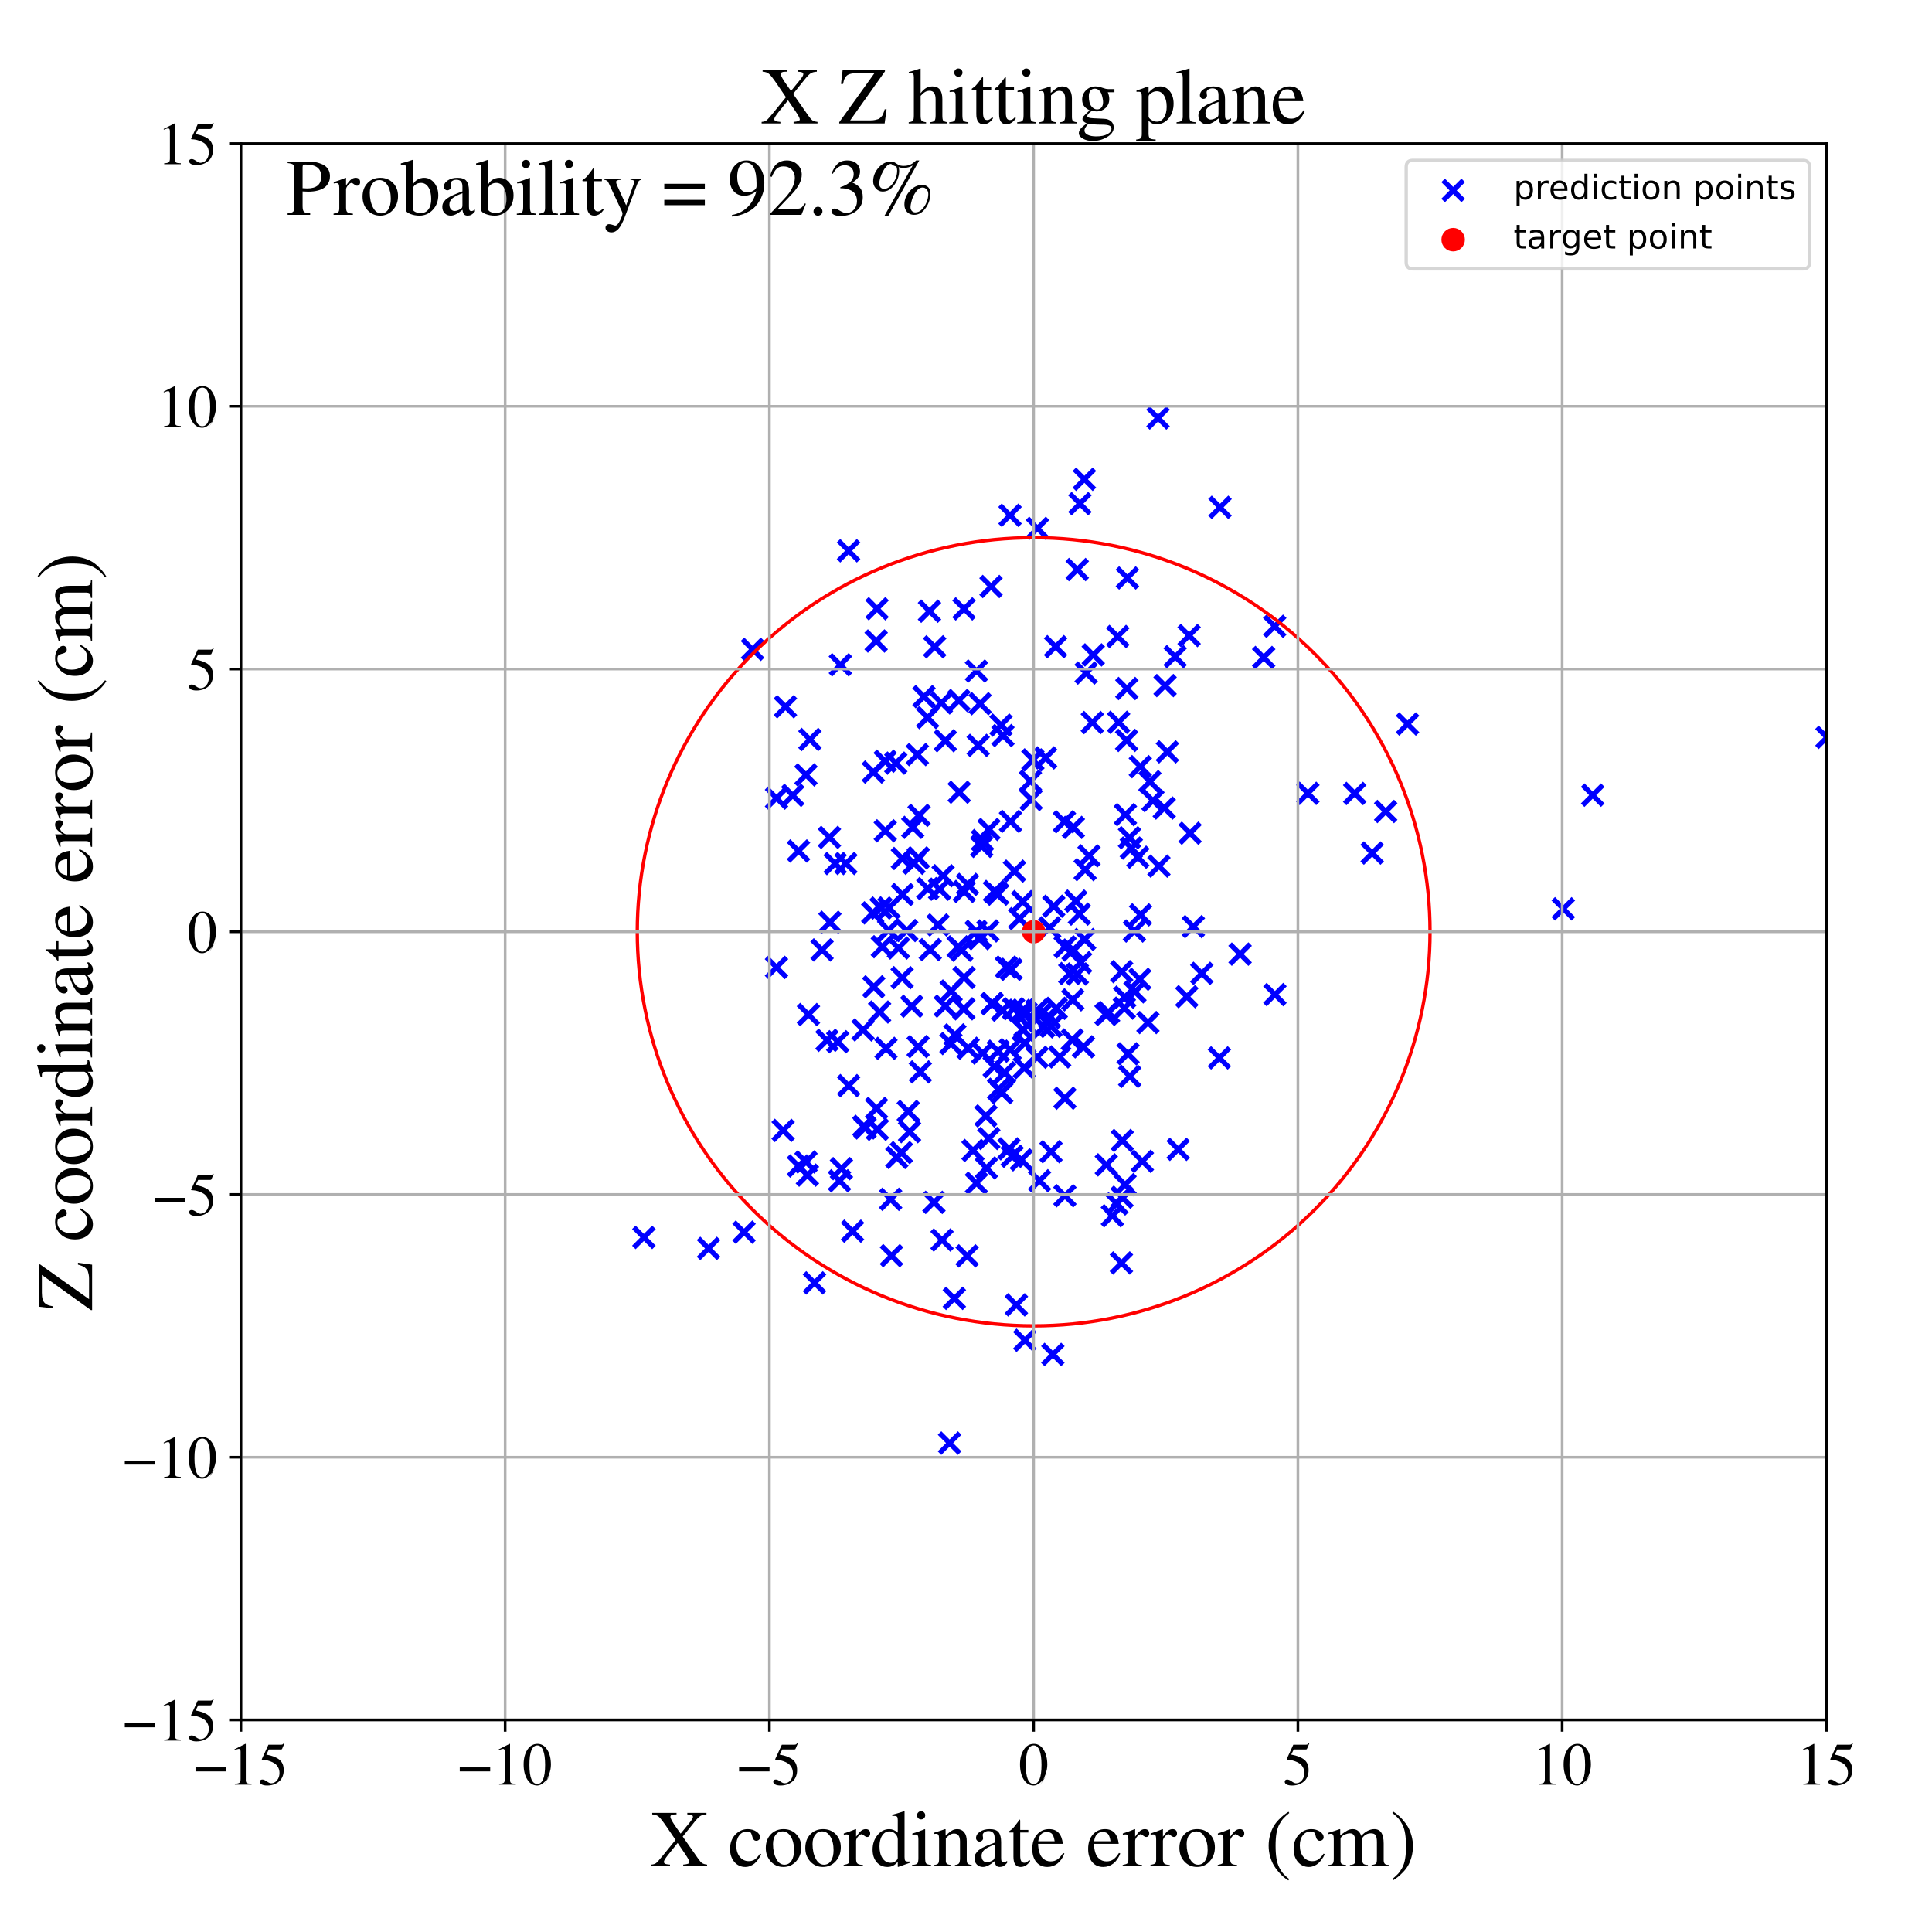 <?xml version="1.0" encoding="utf-8" standalone="no"?>
<!DOCTYPE svg PUBLIC "-//W3C//DTD SVG 1.1//EN"
  "http://www.w3.org/Graphics/SVG/1.1/DTD/svg11.dtd">
<!-- Created with matplotlib (https://matplotlib.org/) -->
<svg height="576pt" version="1.1" viewBox="0 0 576 576" width="576pt" xmlns="http://www.w3.org/2000/svg" xmlns:xlink="http://www.w3.org/1999/xlink">
 <defs>
  <style type="text/css">
*{stroke-linecap:butt;stroke-linejoin:round;}
  </style>
 </defs>
 <g id="figure_1">
  <g id="patch_1">
   <path d="M 0 576 
L 576 576 
L 576 0 
L 0 0 
z
" style="fill:#ffffff;"/>
  </g>
  <g id="axes_1">
   <g id="patch_2">
    <path d="M 71.822 512.784 
L 544.52 512.784 
L 544.52 42.802 
L 71.822 42.802 
z
" style="fill:#ffffff;"/>
   </g>
   <g id="PathCollection_1">
    <defs>
     <path d="M -3 3 
L 3 -3 
M -3 -3 
L 3 3 
" id="m58c3007fa2" style="stroke:#0000ff;stroke-width:1.5;"/>
    </defs>
    <g clip-path="url(#pd5bf990962)">
     <use style="fill:#0000ff;stroke:#0000ff;stroke-width:1.5;" x="248.995" xlink:href="#m58c3007fa2" y="257.463"/>
     <use style="fill:#0000ff;stroke:#0000ff;stroke-width:1.5;" x="280.859" xlink:href="#m58c3007fa2" y="369.696"/>
     <use style="fill:#0000ff;stroke:#0000ff;stroke-width:1.5;" x="309.924" xlink:href="#m58c3007fa2" y="352.021"/>
     <use style="fill:#0000ff;stroke:#0000ff;stroke-width:1.5;" x="309.096" xlink:href="#m58c3007fa2" y="301.236"/>
     <use style="fill:#0000ff;stroke:#0000ff;stroke-width:1.5;" x="240.719" xlink:href="#m58c3007fa2" y="350.349"/>
     <use style="fill:#0000ff;stroke:#0000ff;stroke-width:1.5;" x="305.362" xlink:href="#m58c3007fa2" y="318.337"/>
     <use style="fill:#0000ff;stroke:#0000ff;stroke-width:1.5;" x="323.297" xlink:href="#m58c3007fa2" y="142.889"/>
     <use style="fill:#0000ff;stroke:#0000ff;stroke-width:1.5;" x="257.551" xlink:href="#m58c3007fa2" y="335.782"/>
     <use style="fill:#0000ff;stroke:#0000ff;stroke-width:1.5;" x="241.036" xlink:href="#m58c3007fa2" y="302.473"/>
     <use style="fill:#0000ff;stroke:#0000ff;stroke-width:1.5;" x="262.248" xlink:href="#m58c3007fa2" y="301.719"/>
     <use style="fill:#0000ff;stroke:#0000ff;stroke-width:1.5;" x="307.414" xlink:href="#m58c3007fa2" y="238.381"/>
     <use style="fill:#0000ff;stroke:#0000ff;stroke-width:1.5;" x="302.182" xlink:href="#m58c3007fa2" y="300.73"/>
     <use style="fill:#0000ff;stroke:#0000ff;stroke-width:1.5;" x="334.521" xlink:href="#m58c3007fa2" y="356.927"/>
     <use style="fill:#0000ff;stroke:#0000ff;stroke-width:1.5;" x="292.973" xlink:href="#m58c3007fa2" y="313.973"/>
     <use style="fill:#0000ff;stroke:#0000ff;stroke-width:1.5;" x="247.438" xlink:href="#m58c3007fa2" y="274.946"/>
     <use style="fill:#0000ff;stroke:#0000ff;stroke-width:1.5;" x="350.358" xlink:href="#m58c3007fa2" y="195.775"/>
     <use style="fill:#0000ff;stroke:#0000ff;stroke-width:1.5;" x="278.444" xlink:href="#m58c3007fa2" y="358.468"/>
     <use style="fill:#0000ff;stroke:#0000ff;stroke-width:1.5;" x="273.504" xlink:href="#m58c3007fa2" y="224.969"/>
     <use style="fill:#0000ff;stroke:#0000ff;stroke-width:1.5;" x="309.313" xlink:href="#m58c3007fa2" y="157.517"/>
     <use style="fill:#0000ff;stroke:#0000ff;stroke-width:1.5;" x="221.83" xlink:href="#m58c3007fa2" y="367.347"/>
     <use style="fill:#0000ff;stroke:#0000ff;stroke-width:1.5;" x="301.168" xlink:href="#m58c3007fa2" y="312.928"/>
     <use style="fill:#0000ff;stroke:#0000ff;stroke-width:1.5;" x="348.03" xlink:href="#m58c3007fa2" y="224.157"/>
     <use style="fill:#0000ff;stroke:#0000ff;stroke-width:1.5;" x="240.304" xlink:href="#m58c3007fa2" y="346.425"/>
     <use style="fill:#0000ff;stroke:#0000ff;stroke-width:1.5;" x="275.488" xlink:href="#m58c3007fa2" y="207.699"/>
     <use style="fill:#0000ff;stroke:#0000ff;stroke-width:1.5;" x="413.126" xlink:href="#m58c3007fa2" y="241.936"/>
     <use style="fill:#0000ff;stroke:#0000ff;stroke-width:1.5;" x="262.662" xlink:href="#m58c3007fa2" y="270.723"/>
     <use style="fill:#0000ff;stroke:#0000ff;stroke-width:1.5;" x="291.018" xlink:href="#m58c3007fa2" y="277.683"/>
     <use style="fill:#0000ff;stroke:#0000ff;stroke-width:1.5;" x="323.39" xlink:href="#m58c3007fa2" y="280.102"/>
     <use style="fill:#0000ff;stroke:#0000ff;stroke-width:1.5;" x="276.552" xlink:href="#m58c3007fa2" y="213.935"/>
     <use style="fill:#0000ff;stroke:#0000ff;stroke-width:1.5;" x="301.756" xlink:href="#m58c3007fa2" y="344.743"/>
     <use style="fill:#0000ff;stroke:#0000ff;stroke-width:1.5;" x="288.452" xlink:href="#m58c3007fa2" y="263.68"/>
     <use style="fill:#0000ff;stroke:#0000ff;stroke-width:1.5;" x="343.728" xlink:href="#m58c3007fa2" y="238.701"/>
     <use style="fill:#0000ff;stroke:#0000ff;stroke-width:1.5;" x="311.729" xlink:href="#m58c3007fa2" y="225.959"/>
     <use style="fill:#0000ff;stroke:#0000ff;stroke-width:1.5;" x="307.94" xlink:href="#m58c3007fa2" y="226.561"/>
     <use style="fill:#0000ff;stroke:#0000ff;stroke-width:1.5;" x="245.09" xlink:href="#m58c3007fa2" y="283.21"/>
     <use style="fill:#0000ff;stroke:#0000ff;stroke-width:1.5;" x="276.611" xlink:href="#m58c3007fa2" y="264.926"/>
     <use style="fill:#0000ff;stroke:#0000ff;stroke-width:1.5;" x="191.969" xlink:href="#m58c3007fa2" y="368.922"/>
     <use style="fill:#0000ff;stroke:#0000ff;stroke-width:1.5;" x="252.192" xlink:href="#m58c3007fa2" y="257.439"/>
     <use style="fill:#0000ff;stroke:#0000ff;stroke-width:1.5;" x="272.476" xlink:href="#m58c3007fa2" y="257.379"/>
     <use style="fill:#0000ff;stroke:#0000ff;stroke-width:1.5;" x="238.055" xlink:href="#m58c3007fa2" y="347.625"/>
     <use style="fill:#0000ff;stroke:#0000ff;stroke-width:1.5;" x="354.8" xlink:href="#m58c3007fa2" y="248.413"/>
     <use style="fill:#0000ff;stroke:#0000ff;stroke-width:1.5;" x="339.969" xlink:href="#m58c3007fa2" y="228.57"/>
     <use style="fill:#0000ff;stroke:#0000ff;stroke-width:1.5;" x="323.513" xlink:href="#m58c3007fa2" y="259.276"/>
     <use style="fill:#0000ff;stroke:#0000ff;stroke-width:1.5;" x="291.965" xlink:href="#m58c3007fa2" y="279.863"/>
     <use style="fill:#0000ff;stroke:#0000ff;stroke-width:1.5;" x="336.121" xlink:href="#m58c3007fa2" y="172.306"/>
     <use style="fill:#0000ff;stroke:#0000ff;stroke-width:1.5;" x="295.46" xlink:href="#m58c3007fa2" y="174.852"/>
     <use style="fill:#0000ff;stroke:#0000ff;stroke-width:1.5;" x="267.855" xlink:href="#m58c3007fa2" y="282.638"/>
     <use style="fill:#0000ff;stroke:#0000ff;stroke-width:1.5;" x="333.24" xlink:href="#m58c3007fa2" y="189.761"/>
     <use style="fill:#0000ff;stroke:#0000ff;stroke-width:1.5;" x="287.47" xlink:href="#m58c3007fa2" y="265.771"/>
     <use style="fill:#0000ff;stroke:#0000ff;stroke-width:1.5;" x="305.078" xlink:href="#m58c3007fa2" y="307.086"/>
     <use style="fill:#0000ff;stroke:#0000ff;stroke-width:1.5;" x="291.121" xlink:href="#m58c3007fa2" y="200.055"/>
     <use style="fill:#0000ff;stroke:#0000ff;stroke-width:1.5;" x="319.831" xlink:href="#m58c3007fa2" y="298.084"/>
     <use style="fill:#0000ff;stroke:#0000ff;stroke-width:1.5;" x="322.166" xlink:href="#m58c3007fa2" y="286.986"/>
     <use style="fill:#0000ff;stroke:#0000ff;stroke-width:1.5;" x="268.738" xlink:href="#m58c3007fa2" y="343.638"/>
     <use style="fill:#0000ff;stroke:#0000ff;stroke-width:1.5;" x="274.008" xlink:href="#m58c3007fa2" y="243.098"/>
     <use style="fill:#0000ff;stroke:#0000ff;stroke-width:1.5;" x="267.387" xlink:href="#m58c3007fa2" y="345.082"/>
     <use style="fill:#0000ff;stroke:#0000ff;stroke-width:1.5;" x="261.22" xlink:href="#m58c3007fa2" y="191.11"/>
     <use style="fill:#0000ff;stroke:#0000ff;stroke-width:1.5;" x="319.674" xlink:href="#m58c3007fa2" y="310.047"/>
     <use style="fill:#0000ff;stroke:#0000ff;stroke-width:1.5;" x="544.684" xlink:href="#m58c3007fa2" y="219.833"/>
     <use style="fill:#0000ff;stroke:#0000ff;stroke-width:1.5;" x="295.731" xlink:href="#m58c3007fa2" y="299.282"/>
     <use style="fill:#0000ff;stroke:#0000ff;stroke-width:1.5;" x="306.24" xlink:href="#m58c3007fa2" y="305.581"/>
     <use style="fill:#0000ff;stroke:#0000ff;stroke-width:1.5;" x="304.92" xlink:href="#m58c3007fa2" y="301.879"/>
     <use style="fill:#0000ff;stroke:#0000ff;stroke-width:1.5;" x="353.837" xlink:href="#m58c3007fa2" y="297.14"/>
     <use style="fill:#0000ff;stroke:#0000ff;stroke-width:1.5;" x="321.797" xlink:href="#m58c3007fa2" y="272.536"/>
     <use style="fill:#0000ff;stroke:#0000ff;stroke-width:1.5;" x="257.314" xlink:href="#m58c3007fa2" y="307.059"/>
     <use style="fill:#0000ff;stroke:#0000ff;stroke-width:1.5;" x="250.289" xlink:href="#m58c3007fa2" y="352.037"/>
     <use style="fill:#0000ff;stroke:#0000ff;stroke-width:1.5;" x="323.022" xlink:href="#m58c3007fa2" y="312.094"/>
     <use style="fill:#0000ff;stroke:#0000ff;stroke-width:1.5;" x="335.886" xlink:href="#m58c3007fa2" y="220.751"/>
     <use style="fill:#0000ff;stroke:#0000ff;stroke-width:1.5;" x="330.515" xlink:href="#m58c3007fa2" y="301.846"/>
     <use style="fill:#0000ff;stroke:#0000ff;stroke-width:1.5;" x="321.171" xlink:href="#m58c3007fa2" y="169.798"/>
     <use style="fill:#0000ff;stroke:#0000ff;stroke-width:1.5;" x="283.106" xlink:href="#m58c3007fa2" y="430.232"/>
     <use style="fill:#0000ff;stroke:#0000ff;stroke-width:1.5;" x="250.548" xlink:href="#m58c3007fa2" y="198.2"/>
     <use style="fill:#0000ff;stroke:#0000ff;stroke-width:1.5;" x="333.511" xlink:href="#m58c3007fa2" y="215.327"/>
     <use style="fill:#0000ff;stroke:#0000ff;stroke-width:1.5;" x="329.72" xlink:href="#m58c3007fa2" y="302.44"/>
     <use style="fill:#0000ff;stroke:#0000ff;stroke-width:1.5;" x="336.32" xlink:href="#m58c3007fa2" y="314.173"/>
     <use style="fill:#0000ff;stroke:#0000ff;stroke-width:1.5;" x="291.639" xlink:href="#m58c3007fa2" y="222.223"/>
     <use style="fill:#0000ff;stroke:#0000ff;stroke-width:1.5;" x="292.189" xlink:href="#m58c3007fa2" y="279.432"/>
     <use style="fill:#0000ff;stroke:#0000ff;stroke-width:1.5;" x="287.419" xlink:href="#m58c3007fa2" y="291.451"/>
     <use style="fill:#0000ff;stroke:#0000ff;stroke-width:1.5;" x="265.785" xlink:href="#m58c3007fa2" y="374.364"/>
     <use style="fill:#0000ff;stroke:#0000ff;stroke-width:1.5;" x="466.08" xlink:href="#m58c3007fa2" y="270.947"/>
     <use style="fill:#0000ff;stroke:#0000ff;stroke-width:1.5;" x="313.345" xlink:href="#m58c3007fa2" y="343.368"/>
     <use style="fill:#0000ff;stroke:#0000ff;stroke-width:1.5;" x="335.202" xlink:href="#m58c3007fa2" y="300.563"/>
     <use style="fill:#0000ff;stroke:#0000ff;stroke-width:1.5;" x="332.966" xlink:href="#m58c3007fa2" y="358.925"/>
     <use style="fill:#0000ff;stroke:#0000ff;stroke-width:1.5;" x="363.543" xlink:href="#m58c3007fa2" y="315.394"/>
     <use style="fill:#0000ff;stroke:#0000ff;stroke-width:1.5;" x="314.162" xlink:href="#m58c3007fa2" y="270.179"/>
     <use style="fill:#0000ff;stroke:#0000ff;stroke-width:1.5;" x="292.685" xlink:href="#m58c3007fa2" y="252.341"/>
     <use style="fill:#0000ff;stroke:#0000ff;stroke-width:1.5;" x="325.653" xlink:href="#m58c3007fa2" y="215.409"/>
     <use style="fill:#0000ff;stroke:#0000ff;stroke-width:1.5;" x="304.499" xlink:href="#m58c3007fa2" y="345.782"/>
     <use style="fill:#0000ff;stroke:#0000ff;stroke-width:1.5;" x="292.911" xlink:href="#m58c3007fa2" y="250.59"/>
     <use style="fill:#0000ff;stroke:#0000ff;stroke-width:1.5;" x="301.258" xlink:href="#m58c3007fa2" y="244.886"/>
     <use style="fill:#0000ff;stroke:#0000ff;stroke-width:1.5;" x="319.916" xlink:href="#m58c3007fa2" y="283.245"/>
     <use style="fill:#0000ff;stroke:#0000ff;stroke-width:1.5;" x="278.668" xlink:href="#m58c3007fa2" y="192.836"/>
     <use style="fill:#0000ff;stroke:#0000ff;stroke-width:1.5;" x="264.939" xlink:href="#m58c3007fa2" y="277.311"/>
     <use style="fill:#0000ff;stroke:#0000ff;stroke-width:1.5;" x="309.195" xlink:href="#m58c3007fa2" y="315.206"/>
     <use style="fill:#0000ff;stroke:#0000ff;stroke-width:1.5;" x="300.043" xlink:href="#m58c3007fa2" y="288.327"/>
     <use style="fill:#0000ff;stroke:#0000ff;stroke-width:1.5;" x="296.389" xlink:href="#m58c3007fa2" y="318.003"/>
     <use style="fill:#0000ff;stroke:#0000ff;stroke-width:1.5;" x="301.131" xlink:href="#m58c3007fa2" y="153.618"/>
     <use style="fill:#0000ff;stroke:#0000ff;stroke-width:1.5;" x="297.441" xlink:href="#m58c3007fa2" y="266.594"/>
     <use style="fill:#0000ff;stroke:#0000ff;stroke-width:1.5;" x="288.645" xlink:href="#m58c3007fa2" y="312.519"/>
     <use style="fill:#0000ff;stroke:#0000ff;stroke-width:1.5;" x="231.51" xlink:href="#m58c3007fa2" y="237.945"/>
     <use style="fill:#0000ff;stroke:#0000ff;stroke-width:1.5;" x="269.051" xlink:href="#m58c3007fa2" y="266.697"/>
     <use style="fill:#0000ff;stroke:#0000ff;stroke-width:1.5;" x="347.351" xlink:href="#m58c3007fa2" y="204.395"/>
     <use style="fill:#0000ff;stroke:#0000ff;stroke-width:1.5;" x="313.356" xlink:href="#m58c3007fa2" y="306.002"/>
     <use style="fill:#0000ff;stroke:#0000ff;stroke-width:1.5;" x="314.908" xlink:href="#m58c3007fa2" y="300.622"/>
     <use style="fill:#0000ff;stroke:#0000ff;stroke-width:1.5;" x="294.524" xlink:href="#m58c3007fa2" y="277.553"/>
     <use style="fill:#0000ff;stroke:#0000ff;stroke-width:1.5;" x="294.08" xlink:href="#m58c3007fa2" y="348.204"/>
     <use style="fill:#0000ff;stroke:#0000ff;stroke-width:1.5;" x="263.051" xlink:href="#m58c3007fa2" y="282.267"/>
     <use style="fill:#0000ff;stroke:#0000ff;stroke-width:1.5;" x="247.289" xlink:href="#m58c3007fa2" y="249.664"/>
     <use style="fill:#0000ff;stroke:#0000ff;stroke-width:1.5;" x="268.959" xlink:href="#m58c3007fa2" y="291.48"/>
     <use style="fill:#0000ff;stroke:#0000ff;stroke-width:1.5;" x="419.648" xlink:href="#m58c3007fa2" y="215.856"/>
     <use style="fill:#0000ff;stroke:#0000ff;stroke-width:1.5;" x="351.256" xlink:href="#m58c3007fa2" y="342.664"/>
     <use style="fill:#0000ff;stroke:#0000ff;stroke-width:1.5;" x="335.424" xlink:href="#m58c3007fa2" y="353.18"/>
     <use style="fill:#0000ff;stroke:#0000ff;stroke-width:1.5;" x="236.356" xlink:href="#m58c3007fa2" y="237.13"/>
     <use style="fill:#0000ff;stroke:#0000ff;stroke-width:1.5;" x="242.836" xlink:href="#m58c3007fa2" y="382.471"/>
     <use style="fill:#0000ff;stroke:#0000ff;stroke-width:1.5;" x="211.252" xlink:href="#m58c3007fa2" y="372.198"/>
     <use style="fill:#0000ff;stroke:#0000ff;stroke-width:1.5;" x="224.35" xlink:href="#m58c3007fa2" y="193.588"/>
     <use style="fill:#0000ff;stroke:#0000ff;stroke-width:1.5;" x="409.096" xlink:href="#m58c3007fa2" y="254.327"/>
     <use style="fill:#0000ff;stroke:#0000ff;stroke-width:1.5;" x="299.492" xlink:href="#m58c3007fa2" y="319.795"/>
     <use style="fill:#0000ff;stroke:#0000ff;stroke-width:1.5;" x="273.73" xlink:href="#m58c3007fa2" y="312.027"/>
     <use style="fill:#0000ff;stroke:#0000ff;stroke-width:1.5;" x="307.194" xlink:href="#m58c3007fa2" y="232.915"/>
     <use style="fill:#0000ff;stroke:#0000ff;stroke-width:1.5;" x="338.205" xlink:href="#m58c3007fa2" y="277.58"/>
     <use style="fill:#0000ff;stroke:#0000ff;stroke-width:1.5;" x="380.044" xlink:href="#m58c3007fa2" y="186.721"/>
     <use style="fill:#0000ff;stroke:#0000ff;stroke-width:1.5;" x="277.341" xlink:href="#m58c3007fa2" y="283.126"/>
     <use style="fill:#0000ff;stroke:#0000ff;stroke-width:1.5;" x="331.639" xlink:href="#m58c3007fa2" y="362.466"/>
     <use style="fill:#0000ff;stroke:#0000ff;stroke-width:1.5;" x="285.879" xlink:href="#m58c3007fa2" y="208.833"/>
     <use style="fill:#0000ff;stroke:#0000ff;stroke-width:1.5;" x="283.571" xlink:href="#m58c3007fa2" y="295.464"/>
     <use style="fill:#0000ff;stroke:#0000ff;stroke-width:1.5;" x="303.958" xlink:href="#m58c3007fa2" y="273.882"/>
     <use style="fill:#0000ff;stroke:#0000ff;stroke-width:1.5;" x="238.07" xlink:href="#m58c3007fa2" y="253.71"/>
     <use style="fill:#0000ff;stroke:#0000ff;stroke-width:1.5;" x="315.932" xlink:href="#m58c3007fa2" y="315.111"/>
     <use style="fill:#0000ff;stroke:#0000ff;stroke-width:1.5;" x="270.34" xlink:href="#m58c3007fa2" y="277.43"/>
     <use style="fill:#0000ff;stroke:#0000ff;stroke-width:1.5;" x="267.072" xlink:href="#m58c3007fa2" y="227.518"/>
     <use style="fill:#0000ff;stroke:#0000ff;stroke-width:1.5;" x="309.988" xlink:href="#m58c3007fa2" y="302.674"/>
     <use style="fill:#0000ff;stroke:#0000ff;stroke-width:1.5;" x="246.549" xlink:href="#m58c3007fa2" y="310.147"/>
     <use style="fill:#0000ff;stroke:#0000ff;stroke-width:1.5;" x="298.9" xlink:href="#m58c3007fa2" y="301.189"/>
     <use style="fill:#0000ff;stroke:#0000ff;stroke-width:1.5;" x="339.805" xlink:href="#m58c3007fa2" y="291.957"/>
     <use style="fill:#0000ff;stroke:#0000ff;stroke-width:1.5;" x="303.029" xlink:href="#m58c3007fa2" y="389.033"/>
     <use style="fill:#0000ff;stroke:#0000ff;stroke-width:1.5;" x="254.176" xlink:href="#m58c3007fa2" y="367.063"/>
     <use style="fill:#0000ff;stroke:#0000ff;stroke-width:1.5;" x="264.151" xlink:href="#m58c3007fa2" y="312.545"/>
     <use style="fill:#0000ff;stroke:#0000ff;stroke-width:1.5;" x="345.254" xlink:href="#m58c3007fa2" y="124.618"/>
     <use style="fill:#0000ff;stroke:#0000ff;stroke-width:1.5;" x="347.102" xlink:href="#m58c3007fa2" y="240.907"/>
     <use style="fill:#0000ff;stroke:#0000ff;stroke-width:1.5;" x="339.226" xlink:href="#m58c3007fa2" y="255.563"/>
     <use style="fill:#0000ff;stroke:#0000ff;stroke-width:1.5;" x="334.34" xlink:href="#m58c3007fa2" y="376.531"/>
     <use style="fill:#0000ff;stroke:#0000ff;stroke-width:1.5;" x="286.738" xlink:href="#m58c3007fa2" y="283.297"/>
     <use style="fill:#0000ff;stroke:#0000ff;stroke-width:1.5;" x="321.206" xlink:href="#m58c3007fa2" y="290.382"/>
     <use style="fill:#0000ff;stroke:#0000ff;stroke-width:1.5;" x="389.938" xlink:href="#m58c3007fa2" y="236.522"/>
     <use style="fill:#0000ff;stroke:#0000ff;stroke-width:1.5;" x="285.671" xlink:href="#m58c3007fa2" y="282.294"/>
     <use style="fill:#0000ff;stroke:#0000ff;stroke-width:1.5;" x="270.79" xlink:href="#m58c3007fa2" y="331.361"/>
     <use style="fill:#0000ff;stroke:#0000ff;stroke-width:1.5;" x="234.173" xlink:href="#m58c3007fa2" y="210.707"/>
     <use style="fill:#0000ff;stroke:#0000ff;stroke-width:1.5;" x="283.515" xlink:href="#m58c3007fa2" y="311.12"/>
     <use style="fill:#0000ff;stroke:#0000ff;stroke-width:1.5;" x="250.862" xlink:href="#m58c3007fa2" y="348.42"/>
     <use style="fill:#0000ff;stroke:#0000ff;stroke-width:1.5;" x="287.403" xlink:href="#m58c3007fa2" y="181.526"/>
     <use style="fill:#0000ff;stroke:#0000ff;stroke-width:1.5;" x="294.809" xlink:href="#m58c3007fa2" y="339.424"/>
     <use style="fill:#0000ff;stroke:#0000ff;stroke-width:1.5;" x="320.001" xlink:href="#m58c3007fa2" y="246.684"/>
     <use style="fill:#0000ff;stroke:#0000ff;stroke-width:1.5;" x="261.477" xlink:href="#m58c3007fa2" y="181.48"/>
     <use style="fill:#0000ff;stroke:#0000ff;stroke-width:1.5;" x="305.536" xlink:href="#m58c3007fa2" y="399.581"/>
     <use style="fill:#0000ff;stroke:#0000ff;stroke-width:1.5;" x="302.441" xlink:href="#m58c3007fa2" y="259.712"/>
     <use style="fill:#0000ff;stroke:#0000ff;stroke-width:1.5;" x="287.354" xlink:href="#m58c3007fa2" y="300.767"/>
     <use style="fill:#0000ff;stroke:#0000ff;stroke-width:1.5;" x="329.822" xlink:href="#m58c3007fa2" y="347.289"/>
     <use style="fill:#0000ff;stroke:#0000ff;stroke-width:1.5;" x="272.127" xlink:href="#m58c3007fa2" y="246.672"/>
     <use style="fill:#0000ff;stroke:#0000ff;stroke-width:1.5;" x="274.388" xlink:href="#m58c3007fa2" y="319.563"/>
     <use style="fill:#0000ff;stroke:#0000ff;stroke-width:1.5;" x="281.175" xlink:href="#m58c3007fa2" y="261.09"/>
     <use style="fill:#0000ff;stroke:#0000ff;stroke-width:1.5;" x="311.179" xlink:href="#m58c3007fa2" y="306.139"/>
     <use style="fill:#0000ff;stroke:#0000ff;stroke-width:1.5;" x="280.135" xlink:href="#m58c3007fa2" y="265.101"/>
     <use style="fill:#0000ff;stroke:#0000ff;stroke-width:1.5;" x="260.511" xlink:href="#m58c3007fa2" y="294.195"/>
     <use style="fill:#0000ff;stroke:#0000ff;stroke-width:1.5;" x="324.67" xlink:href="#m58c3007fa2" y="255.16"/>
     <use style="fill:#0000ff;stroke:#0000ff;stroke-width:1.5;" x="280.658" xlink:href="#m58c3007fa2" y="209.561"/>
     <use style="fill:#0000ff;stroke:#0000ff;stroke-width:1.5;" x="297.708" xlink:href="#m58c3007fa2" y="324.729"/>
     <use style="fill:#0000ff;stroke:#0000ff;stroke-width:1.5;" x="338.368" xlink:href="#m58c3007fa2" y="295.711"/>
     <use style="fill:#0000ff;stroke:#0000ff;stroke-width:1.5;" x="293.943" xlink:href="#m58c3007fa2" y="332.683"/>
     <use style="fill:#0000ff;stroke:#0000ff;stroke-width:1.5;" x="261.574" xlink:href="#m58c3007fa2" y="336.708"/>
     <use style="fill:#0000ff;stroke:#0000ff;stroke-width:1.5;" x="340.574" xlink:href="#m58c3007fa2" y="346.243"/>
     <use style="fill:#0000ff;stroke:#0000ff;stroke-width:1.5;" x="257.9" xlink:href="#m58c3007fa2" y="336.282"/>
     <use style="fill:#0000ff;stroke:#0000ff;stroke-width:1.5;" x="313.892" xlink:href="#m58c3007fa2" y="403.802"/>
     <use style="fill:#0000ff;stroke:#0000ff;stroke-width:1.5;" x="298.428" xlink:href="#m58c3007fa2" y="216.174"/>
     <use style="fill:#0000ff;stroke:#0000ff;stroke-width:1.5;" x="240.285" xlink:href="#m58c3007fa2" y="231.036"/>
     <use style="fill:#0000ff;stroke:#0000ff;stroke-width:1.5;" x="335.524" xlink:href="#m58c3007fa2" y="242.878"/>
     <use style="fill:#0000ff;stroke:#0000ff;stroke-width:1.5;" x="273.796" xlink:href="#m58c3007fa2" y="255.782"/>
     <use style="fill:#0000ff;stroke:#0000ff;stroke-width:1.5;" x="298.663" xlink:href="#m58c3007fa2" y="325.782"/>
     <use style="fill:#0000ff;stroke:#0000ff;stroke-width:1.5;" x="336.745" xlink:href="#m58c3007fa2" y="249.757"/>
     <use style="fill:#0000ff;stroke:#0000ff;stroke-width:1.5;" x="321.959" xlink:href="#m58c3007fa2" y="150.154"/>
     <use style="fill:#0000ff;stroke:#0000ff;stroke-width:1.5;" x="317.477" xlink:href="#m58c3007fa2" y="356.495"/>
     <use style="fill:#0000ff;stroke:#0000ff;stroke-width:1.5;" x="317.548" xlink:href="#m58c3007fa2" y="282.291"/>
     <use style="fill:#0000ff;stroke:#0000ff;stroke-width:1.5;" x="288.332" xlink:href="#m58c3007fa2" y="374.418"/>
     <use style="fill:#0000ff;stroke:#0000ff;stroke-width:1.5;" x="271.834" xlink:href="#m58c3007fa2" y="299.996"/>
     <use style="fill:#0000ff;stroke:#0000ff;stroke-width:1.5;" x="380.107" xlink:href="#m58c3007fa2" y="296.516"/>
     <use style="fill:#0000ff;stroke:#0000ff;stroke-width:1.5;" x="317.481" xlink:href="#m58c3007fa2" y="327.407"/>
     <use style="fill:#0000ff;stroke:#0000ff;stroke-width:1.5;" x="291.112" xlink:href="#m58c3007fa2" y="352.744"/>
     <use style="fill:#0000ff;stroke:#0000ff;stroke-width:1.5;" x="318.93" xlink:href="#m58c3007fa2" y="290.239"/>
     <use style="fill:#0000ff;stroke:#0000ff;stroke-width:1.5;" x="376.755" xlink:href="#m58c3007fa2" y="196.022"/>
     <use style="fill:#0000ff;stroke:#0000ff;stroke-width:1.5;" x="284.525" xlink:href="#m58c3007fa2" y="387.09"/>
     <use style="fill:#0000ff;stroke:#0000ff;stroke-width:1.5;" x="305.562" xlink:href="#m58c3007fa2" y="310.971"/>
     <use style="fill:#0000ff;stroke:#0000ff;stroke-width:1.5;" x="269.027" xlink:href="#m58c3007fa2" y="255.95"/>
     <use style="fill:#0000ff;stroke:#0000ff;stroke-width:1.5;" x="301.468" xlink:href="#m58c3007fa2" y="289.003"/>
     <use style="fill:#0000ff;stroke:#0000ff;stroke-width:1.5;" x="342.243" xlink:href="#m58c3007fa2" y="304.864"/>
     <use style="fill:#0000ff;stroke:#0000ff;stroke-width:1.5;" x="334.591" xlink:href="#m58c3007fa2" y="340.008"/>
     <use style="fill:#0000ff;stroke:#0000ff;stroke-width:1.5;" x="340.038" xlink:href="#m58c3007fa2" y="272.744"/>
     <use style="fill:#0000ff;stroke:#0000ff;stroke-width:1.5;" x="369.719" xlink:href="#m58c3007fa2" y="284.461"/>
     <use style="fill:#0000ff;stroke:#0000ff;stroke-width:1.5;" x="334.412" xlink:href="#m58c3007fa2" y="289.697"/>
     <use style="fill:#0000ff;stroke:#0000ff;stroke-width:1.5;" x="345.519" xlink:href="#m58c3007fa2" y="258.227"/>
     <use style="fill:#0000ff;stroke:#0000ff;stroke-width:1.5;" x="304.9" xlink:href="#m58c3007fa2" y="268.799"/>
     <use style="fill:#0000ff;stroke:#0000ff;stroke-width:1.5;" x="253.019" xlink:href="#m58c3007fa2" y="323.66"/>
     <use style="fill:#0000ff;stroke:#0000ff;stroke-width:1.5;" x="305.988" xlink:href="#m58c3007fa2" y="302.006"/>
     <use style="fill:#0000ff;stroke:#0000ff;stroke-width:1.5;" x="281.84" xlink:href="#m58c3007fa2" y="220.846"/>
     <use style="fill:#0000ff;stroke:#0000ff;stroke-width:1.5;" x="260.195" xlink:href="#m58c3007fa2" y="272.162"/>
     <use style="fill:#0000ff;stroke:#0000ff;stroke-width:1.5;" x="249.756" xlink:href="#m58c3007fa2" y="310.57"/>
     <use style="fill:#0000ff;stroke:#0000ff;stroke-width:1.5;" x="299.018" xlink:href="#m58c3007fa2" y="219.299"/>
     <use style="fill:#0000ff;stroke:#0000ff;stroke-width:1.5;" x="312.958" xlink:href="#m58c3007fa2" y="276.627"/>
     <use style="fill:#0000ff;stroke:#0000ff;stroke-width:1.5;" x="233.477" xlink:href="#m58c3007fa2" y="337.005"/>
     <use style="fill:#0000ff;stroke:#0000ff;stroke-width:1.5;" x="335.949" xlink:href="#m58c3007fa2" y="205.273"/>
     <use style="fill:#0000ff;stroke:#0000ff;stroke-width:1.5;" x="325.935" xlink:href="#m58c3007fa2" y="195.25"/>
     <use style="fill:#0000ff;stroke:#0000ff;stroke-width:1.5;" x="355.781" xlink:href="#m58c3007fa2" y="276.26"/>
     <use style="fill:#0000ff;stroke:#0000ff;stroke-width:1.5;" x="285.973" xlink:href="#m58c3007fa2" y="236.197"/>
     <use style="fill:#0000ff;stroke:#0000ff;stroke-width:1.5;" x="265.536" xlink:href="#m58c3007fa2" y="357.562"/>
     <use style="fill:#0000ff;stroke:#0000ff;stroke-width:1.5;" x="337.287" xlink:href="#m58c3007fa2" y="252.849"/>
     <use style="fill:#0000ff;stroke:#0000ff;stroke-width:1.5;" x="363.736" xlink:href="#m58c3007fa2" y="151.248"/>
     <use style="fill:#0000ff;stroke:#0000ff;stroke-width:1.5;" x="265.015" xlink:href="#m58c3007fa2" y="270.682"/>
     <use style="fill:#0000ff;stroke:#0000ff;stroke-width:1.5;" x="279.678" xlink:href="#m58c3007fa2" y="275.756"/>
     <use style="fill:#0000ff;stroke:#0000ff;stroke-width:1.5;" x="296.465" xlink:href="#m58c3007fa2" y="265.777"/>
     <use style="fill:#0000ff;stroke:#0000ff;stroke-width:1.5;" x="336.809" xlink:href="#m58c3007fa2" y="320.909"/>
     <use style="fill:#0000ff;stroke:#0000ff;stroke-width:1.5;" x="263.93" xlink:href="#m58c3007fa2" y="247.696"/>
     <use style="fill:#0000ff;stroke:#0000ff;stroke-width:1.5;" x="403.888" xlink:href="#m58c3007fa2" y="236.557"/>
     <use style="fill:#0000ff;stroke:#0000ff;stroke-width:1.5;" x="292.195" xlink:href="#m58c3007fa2" y="209.795"/>
     <use style="fill:#0000ff;stroke:#0000ff;stroke-width:1.5;" x="335.327" xlink:href="#m58c3007fa2" y="297.278"/>
     <use style="fill:#0000ff;stroke:#0000ff;stroke-width:1.5;" x="474.84" xlink:href="#m58c3007fa2" y="237.066"/>
     <use style="fill:#0000ff;stroke:#0000ff;stroke-width:1.5;" x="277.112" xlink:href="#m58c3007fa2" y="182.217"/>
     <use style="fill:#0000ff;stroke:#0000ff;stroke-width:1.5;" x="271.169" xlink:href="#m58c3007fa2" y="337.382"/>
     <use style="fill:#0000ff;stroke:#0000ff;stroke-width:1.5;" x="263.906" xlink:href="#m58c3007fa2" y="226.954"/>
     <use style="fill:#0000ff;stroke:#0000ff;stroke-width:1.5;" x="260.386" xlink:href="#m58c3007fa2" y="230.183"/>
     <use style="fill:#0000ff;stroke:#0000ff;stroke-width:1.5;" x="231.504" xlink:href="#m58c3007fa2" y="288.416"/>
     <use style="fill:#0000ff;stroke:#0000ff;stroke-width:1.5;" x="252.987" xlink:href="#m58c3007fa2" y="164.199"/>
     <use style="fill:#0000ff;stroke:#0000ff;stroke-width:1.5;" x="261.321" xlink:href="#m58c3007fa2" y="330.453"/>
     <use style="fill:#0000ff;stroke:#0000ff;stroke-width:1.5;" x="300.825" xlink:href="#m58c3007fa2" y="342.508"/>
     <use style="fill:#0000ff;stroke:#0000ff;stroke-width:1.5;" x="297.595" xlink:href="#m58c3007fa2" y="313.389"/>
     <use style="fill:#0000ff;stroke:#0000ff;stroke-width:1.5;" x="241.466" xlink:href="#m58c3007fa2" y="220.464"/>
     <use style="fill:#0000ff;stroke:#0000ff;stroke-width:1.5;" x="323.815" xlink:href="#m58c3007fa2" y="200.654"/>
     <use style="fill:#0000ff;stroke:#0000ff;stroke-width:1.5;" x="305.031" xlink:href="#m58c3007fa2" y="301.127"/>
     <use style="fill:#0000ff;stroke:#0000ff;stroke-width:1.5;" x="284.696" xlink:href="#m58c3007fa2" y="308.529"/>
     <use style="fill:#0000ff;stroke:#0000ff;stroke-width:1.5;" x="320.727" xlink:href="#m58c3007fa2" y="268.642"/>
     <use style="fill:#0000ff;stroke:#0000ff;stroke-width:1.5;" x="358.295" xlink:href="#m58c3007fa2" y="290.183"/>
     <use style="fill:#0000ff;stroke:#0000ff;stroke-width:1.5;" x="290.092" xlink:href="#m58c3007fa2" y="342.993"/>
     <use style="fill:#0000ff;stroke:#0000ff;stroke-width:1.5;" x="312.882" xlink:href="#m58c3007fa2" y="303.386"/>
     <use style="fill:#0000ff;stroke:#0000ff;stroke-width:1.5;" x="342.825" xlink:href="#m58c3007fa2" y="233.034"/>
     <use style="fill:#0000ff;stroke:#0000ff;stroke-width:1.5;" x="317.342" xlink:href="#m58c3007fa2" y="244.988"/>
     <use style="fill:#0000ff;stroke:#0000ff;stroke-width:1.5;" x="295.836" xlink:href="#m58c3007fa2" y="299.142"/>
     <use style="fill:#0000ff;stroke:#0000ff;stroke-width:1.5;" x="281.812" xlink:href="#m58c3007fa2" y="299.964"/>
     <use style="fill:#0000ff;stroke:#0000ff;stroke-width:1.5;" x="294.838" xlink:href="#m58c3007fa2" y="247.288"/>
     <use style="fill:#0000ff;stroke:#0000ff;stroke-width:1.5;" x="354.525" xlink:href="#m58c3007fa2" y="189.48"/>
     <use style="fill:#0000ff;stroke:#0000ff;stroke-width:1.5;" x="314.711" xlink:href="#m58c3007fa2" y="192.797"/>
    </g>
   </g>
   <g id="PathCollection_2">
    <defs>
     <path d="M 0 3 
C 0.796 3 1.559 2.684 2.121 2.121 
C 2.684 1.559 3 0.796 3 0 
C 3 -0.796 2.684 -1.559 2.121 -2.121 
C 1.559 -2.684 0.796 -3 0 -3 
C -0.796 -3 -1.559 -2.684 -2.121 -2.121 
C -2.684 -1.559 -3 -0.796 -3 0 
C -3 0.796 -2.684 1.559 -2.121 2.121 
C -1.559 2.684 -0.796 3 0 3 
z
" id="mde75dcaef7" style="stroke:#ff0000;"/>
    </defs>
    <g clip-path="url(#pd5bf990962)">
     <use style="fill:#ff0000;stroke:#ff0000;" x="308.171" xlink:href="#mde75dcaef7" y="277.793"/>
    </g>
   </g>
   <g id="patch_3">
    <path clip-path="url(#pd5bf990962)" d="M 308.171 395.288 
C 339.511 395.288 369.572 382.908 391.733 360.875 
C 413.894 338.841 426.346 308.953 426.346 277.793 
C 426.346 246.633 413.894 216.745 391.733 194.711 
C 369.572 172.677 339.511 160.297 308.171 160.297 
C 276.831 160.297 246.77 172.677 224.609 194.711 
C 202.448 216.745 189.997 246.633 189.997 277.793 
C 189.997 308.953 202.448 338.841 224.609 360.875 
C 246.77 382.908 276.831 395.288 308.171 395.288 
z
" style="fill:none;stroke:#ff0000;stroke-linejoin:miter;"/>
   </g>
   <g id="matplotlib.axis_1">
    <g id="xtick_1">
     <g id="line2d_1">
      <path clip-path="url(#pd5bf990962)" d="M 71.822 512.784 
L 71.822 42.802 
" style="fill:none;stroke:#b0b0b0;stroke-linecap:square;stroke-width:0.8;"/>
     </g>
     <g id="line2d_2">
      <defs>
       <path d="M 0 0 
L 0 3.5 
" id="m29ebab05f1" style="stroke:#000000;stroke-width:0.8;"/>
      </defs>
      <g>
       <use style="stroke:#000000;stroke-width:0.8;" x="71.822" xlink:href="#m29ebab05f1" y="512.784"/>
      </g>
     </g>
     <g id="text_1">
      <!-- −15 -->
      <defs>
       <path d="M 3 22 
L 3 28.594 
L 53.406 28.594 
L 53.406 22 
z
" id="FreeSerif-8722"/>
       <path d="M 18.297 59.297 
Q 16.5 59.297 11.094 57.094 
L 11.094 58.5 
L 29.094 67.594 
L 29.906 67.406 
L 29.906 7.406 
Q 29.906 3.797 31.703 2.688 
Q 33.5 1.594 39.406 1.5 
L 39.406 0 
L 11.797 0 
L 11.797 1.5 
Q 17.406 1.703 19.344 3.141 
Q 21.297 4.594 21.297 9.297 
L 21.297 54.594 
Q 21.297 59.297 18.297 59.297 
z
" id="FreeSerif-49"/>
       <path d="M 35.703 19.406 
Q 35.703 24.703 33.344 28.797 
Q 31 32.906 27.641 35.156 
Q 24.297 37.406 20.141 38.844 
Q 16 40.297 12.953 40.75 
Q 9.906 41.203 7.594 41.203 
Q 6.406 41.203 6.406 42 
Q 6.406 42.297 6.5 42.5 
L 17.406 66.203 
L 38.297 66.203 
Q 39.906 66.203 40.844 66.703 
Q 41.797 67.203 42.906 68.797 
L 43.797 68.094 
L 40 59.203 
Q 39.594 58.297 37.703 58.297 
L 18.094 58.297 
L 13.906 49.797 
Q 28.5 47.203 35.594 41.344 
Q 42.703 35.5 42.703 24.203 
Q 42.703 18.297 40.844 13.688 
Q 39 9.094 36.141 6.297 
Q 33.297 3.5 29.547 1.703 
Q 25.797 -0.094 22.344 -0.75 
Q 18.906 -1.406 15.406 -1.406 
Q 9.797 -1.406 6.5 0.25 
Q 3.203 1.906 3.203 4.797 
Q 3.203 8.5 7.5 8.5 
Q 10.297 8.5 14.75 5.391 
Q 19.203 2.297 21.797 2.297 
Q 27.703 2.297 31.703 7.25 
Q 35.703 12.203 35.703 19.406 
z
" id="FreeSerif-53"/>
      </defs>
      <g transform="translate(57.746 532.077)scale(0.18 -0.18)">
       <use xlink:href="#FreeSerif-8722"/>
       <use x="56.4" xlink:href="#FreeSerif-49"/>
       <use x="106.4" xlink:href="#FreeSerif-53"/>
      </g>
     </g>
    </g>
    <g id="xtick_2">
     <g id="line2d_3">
      <path clip-path="url(#pd5bf990962)" d="M 150.605 512.784 
L 150.605 42.802 
" style="fill:none;stroke:#b0b0b0;stroke-linecap:square;stroke-width:0.8;"/>
     </g>
     <g id="line2d_4">
      <g>
       <use style="stroke:#000000;stroke-width:0.8;" x="150.605" xlink:href="#m29ebab05f1" y="512.784"/>
      </g>
     </g>
     <g id="text_2">
      <!-- −10 -->
      <defs>
       <path d="M 47.594 17.797 
Q 35.203 -1.406 25 -1.406 
Q 14.797 -1.406 8.594 8.391 
Q 2.406 18.203 2.406 33.594 
Q 2.406 48.094 8.594 57.844 
Q 14.797 67.594 25.406 67.594 
Q 35.203 67.594 41.391 58 
Q 47.594 48.406 47.594 33 
Q 47.594 17.797 35.203 -1.406 
z
M 25.094 65 
Q 12 65 12 32.703 
Q 12 1.203 25 1.203 
Q 38 1.203 38 32.797 
Q 38 48.5 34.703 56.75 
Q 31.406 65 25.094 65 
z
" id="FreeSerif-48"/>
      </defs>
      <g transform="translate(136.529 532.077)scale(0.18 -0.18)">
       <use xlink:href="#FreeSerif-8722"/>
       <use x="56.4" xlink:href="#FreeSerif-49"/>
       <use x="106.4" xlink:href="#FreeSerif-48"/>
      </g>
     </g>
    </g>
    <g id="xtick_3">
     <g id="line2d_5">
      <path clip-path="url(#pd5bf990962)" d="M 229.388 512.784 
L 229.388 42.802 
" style="fill:none;stroke:#b0b0b0;stroke-linecap:square;stroke-width:0.8;"/>
     </g>
     <g id="line2d_6">
      <g>
       <use style="stroke:#000000;stroke-width:0.8;" x="229.388" xlink:href="#m29ebab05f1" y="512.784"/>
      </g>
     </g>
     <g id="text_3">
      <!-- −5 -->
      <g transform="translate(219.812 532.077)scale(0.18 -0.18)">
       <use xlink:href="#FreeSerif-8722"/>
       <use x="56.4" xlink:href="#FreeSerif-53"/>
      </g>
     </g>
    </g>
    <g id="xtick_4">
     <g id="line2d_7">
      <path clip-path="url(#pd5bf990962)" d="M 308.171 512.784 
L 308.171 42.802 
" style="fill:none;stroke:#b0b0b0;stroke-linecap:square;stroke-width:0.8;"/>
     </g>
     <g id="line2d_8">
      <g>
       <use style="stroke:#000000;stroke-width:0.8;" x="308.171" xlink:href="#m29ebab05f1" y="512.784"/>
      </g>
     </g>
     <g id="text_4">
      <!-- 0 -->
      <g transform="translate(303.671 532.077)scale(0.18 -0.18)">
       <use xlink:href="#FreeSerif-48"/>
      </g>
     </g>
    </g>
    <g id="xtick_5">
     <g id="line2d_9">
      <path clip-path="url(#pd5bf990962)" d="M 386.954 512.784 
L 386.954 42.802 
" style="fill:none;stroke:#b0b0b0;stroke-linecap:square;stroke-width:0.8;"/>
     </g>
     <g id="line2d_10">
      <g>
       <use style="stroke:#000000;stroke-width:0.8;" x="386.954" xlink:href="#m29ebab05f1" y="512.784"/>
      </g>
     </g>
     <g id="text_5">
      <!-- 5 -->
      <g transform="translate(382.454 532.077)scale(0.18 -0.18)">
       <use xlink:href="#FreeSerif-53"/>
      </g>
     </g>
    </g>
    <g id="xtick_6">
     <g id="line2d_11">
      <path clip-path="url(#pd5bf990962)" d="M 465.737 512.784 
L 465.737 42.802 
" style="fill:none;stroke:#b0b0b0;stroke-linecap:square;stroke-width:0.8;"/>
     </g>
     <g id="line2d_12">
      <g>
       <use style="stroke:#000000;stroke-width:0.8;" x="465.737" xlink:href="#m29ebab05f1" y="512.784"/>
      </g>
     </g>
     <g id="text_6">
      <!-- 10 -->
      <g transform="translate(456.737 532.077)scale(0.18 -0.18)">
       <use xlink:href="#FreeSerif-49"/>
       <use x="50" xlink:href="#FreeSerif-48"/>
      </g>
     </g>
    </g>
    <g id="xtick_7">
     <g id="line2d_13">
      <path clip-path="url(#pd5bf990962)" d="M 544.52 512.784 
L 544.52 42.802 
" style="fill:none;stroke:#b0b0b0;stroke-linecap:square;stroke-width:0.8;"/>
     </g>
     <g id="line2d_14">
      <g>
       <use style="stroke:#000000;stroke-width:0.8;" x="544.52" xlink:href="#m29ebab05f1" y="512.784"/>
      </g>
     </g>
     <g id="text_7">
      <!-- 15 -->
      <g transform="translate(535.52 532.077)scale(0.18 -0.18)">
       <use xlink:href="#FreeSerif-49"/>
       <use x="50" xlink:href="#FreeSerif-53"/>
      </g>
     </g>
    </g>
    <g id="text_8">
     <!-- X coordinate error (cm) -->
     <defs>
      <path d="M 69.594 66.203 
L 69.594 64.297 
Q 64.703 64 62.047 62.344 
Q 59.406 60.703 54.703 54.906 
L 40.094 36.703 
L 59.297 9.297 
Q 62.297 5 64.297 3.703 
Q 66.297 2.406 70.406 1.906 
L 70.406 0 
L 40.703 0 
L 40.703 1.906 
Q 44.797 2.297 46.594 2.938 
Q 48.406 3.594 48.406 5 
Q 48.406 7.203 43.297 14.797 
L 33.797 28.797 
L 21.906 14 
Q 16.703 7.5 16.703 5.406 
Q 16.703 3.703 18.297 2.953 
Q 19.906 2.203 24.297 1.906 
L 24.297 0 
L 1 0 
L 1 1.906 
Q 4.906 2.203 7 3.797 
Q 9.094 5.406 15.5 13.297 
L 31.203 32.594 
L 20.297 48.594 
Q 13.297 58.906 10.25 61.5 
Q 7.203 64.094 2.203 64.297 
L 2.203 66.203 
L 32.406 66.203 
L 32.406 64.297 
L 29.594 64.203 
Q 24.797 64.094 24.797 61.297 
Q 24.797 58.094 33.297 46.297 
L 37.5 40.406 
L 48.797 54.203 
Q 52.797 59.203 52.797 61.094 
Q 52.797 62.797 51.344 63.438 
Q 49.906 64.094 45.797 64.297 
L 45.797 66.203 
z
" id="FreeSerif-88"/>
      <path id="FreeSerif-32"/>
      <path d="M 2.5 21.297 
Q 2.5 32.406 9.047 39.203 
Q 15.594 46 24.406 46 
Q 30.703 46 35.25 42.953 
Q 39.797 39.906 39.797 35.703 
Q 39.797 34 38.391 32.75 
Q 37 31.5 35 31.5 
Q 31.594 31.5 30.297 36.094 
L 29.703 38.297 
Q 28.906 41.094 27.703 42.094 
Q 26.5 43.094 23.797 43.094 
Q 17.703 43.094 13.953 38.25 
Q 10.203 33.406 10.203 25.703 
Q 10.203 17.094 14.547 11.641 
Q 18.906 6.203 25.703 6.203 
Q 30 6.203 33.094 8.25 
Q 36.203 10.297 39.797 15.594 
L 41.203 14.703 
Q 40.203 12.703 39.453 11.391 
Q 38.703 10.094 36.75 7.5 
Q 34.797 4.906 32.891 3.297 
Q 31 1.703 27.891 0.344 
Q 24.797 -1 21.5 -1 
Q 13.203 -1 7.844 5.25 
Q 2.5 11.5 2.5 21.297 
z
" id="FreeSerif-99"/>
      <path d="M 24.594 46 
Q 34.203 46 40.391 39.594 
Q 46.594 33.203 46.594 23.406 
Q 46.594 13 40.188 6 
Q 33.797 -1 24.391 -1 
Q 15 -1 8.75 5.75 
Q 2.5 12.5 2.5 22.594 
Q 2.5 32.906 8.641 39.453 
Q 14.797 46 24.594 46 
z
M 11.5 27.5 
Q 11.5 16.797 15.391 9.297 
Q 19.297 1.797 25.594 1.797 
Q 31.203 1.797 34.391 6.594 
Q 37.594 11.406 37.594 19.906 
Q 37.594 30.203 33.594 36.703 
Q 29.594 43.203 23.297 43.203 
Q 18 43.203 14.75 38.891 
Q 11.5 34.594 11.5 27.5 
z
" id="FreeSerif-111"/>
      <path d="M 30.094 36.203 
Q 28.594 36.203 26.391 37.953 
Q 24.203 39.703 23.5 39.703 
Q 21.5 39.703 19 36.797 
Q 16.5 33.906 16.5 31.5 
L 16.5 9 
Q 16.5 4.703 18.203 3.203 
Q 19.906 1.703 25 1.5 
L 25 0 
L 1 0 
L 1 1.5 
Q 5.797 2.406 6.938 3.5 
Q 8.094 4.594 8.094 8.406 
L 8.094 33.406 
Q 8.094 36.703 7.344 38.047 
Q 6.594 39.406 4.703 39.406 
Q 3.094 39.406 1.203 39 
L 1.203 40.594 
Q 9.203 43.203 16 46 
L 16.5 45.797 
L 16.5 36.594 
Q 20.203 41.906 22.797 43.953 
Q 25.406 46 28.5 46 
Q 31.094 46 32.547 44.594 
Q 34 43.203 34 40.703 
Q 34 38.594 32.953 37.391 
Q 31.906 36.203 30.094 36.203 
z
" id="FreeSerif-114"/>
      <path d="M 34.203 -1 
L 33.797 -0.703 
L 33.797 5.703 
Q 29 -1 21 -1 
Q 12.703 -1 7.594 4.953 
Q 2.5 10.906 2.5 20.5 
Q 2.5 31.094 8.594 38.547 
Q 14.703 46 23.297 46 
Q 28.703 46 33.797 41.703 
L 33.797 57.297 
Q 33.797 60.406 32.891 61.406 
Q 32 62.406 29.203 62.406 
Q 27.797 62.406 27 62.297 
L 27 63.906 
Q 36.094 66.297 41.703 68.297 
L 42.203 68.094 
L 42.203 11.406 
Q 42.203 7.906 43.047 6.797 
Q 43.906 5.703 46.594 5.703 
Q 47.094 5.703 48.906 5.797 
L 48.906 4.203 
z
M 24.906 4.203 
Q 28.703 4.203 31.25 6.344 
Q 33.797 8.5 33.797 10.203 
L 33.797 33.203 
Q 33.797 37.203 30.688 40.203 
Q 27.594 43.203 23.594 43.203 
Q 17.906 43.203 14.5 38.094 
Q 11.094 33 11.094 24.5 
Q 11.094 15.297 14.891 9.75 
Q 18.703 4.203 24.906 4.203 
z
" id="FreeSerif-100"/>
      <path d="M 6.203 39.297 
Q 4 39.297 2 39 
L 2 40.5 
Q 9 42.5 17.5 46 
L 17.906 45.703 
L 17.906 10.203 
Q 17.906 4.797 19.156 3.344 
Q 20.406 1.906 25.297 1.5 
L 25.297 0 
L 1.594 0 
L 1.594 1.5 
Q 6.797 1.797 8.141 3.297 
Q 9.5 4.797 9.5 10.203 
L 9.5 33.406 
Q 9.5 36.703 8.75 38 
Q 8 39.297 6.203 39.297 
z
M 12.797 68.297 
Q 15 68.297 16.5 66.797 
Q 18 65.297 18 63.203 
Q 18 61 16.5 59.547 
Q 15 58.094 12.797 58.094 
Q 10.703 58.094 9.25 59.594 
Q 7.797 61.094 7.797 63.188 
Q 7.797 65.297 9.297 66.797 
Q 10.797 68.297 12.797 68.297 
z
" id="FreeSerif-105"/>
      <path d="M 1 39.797 
L 1 41.5 
Q 8.406 43.703 14.797 46 
L 15.5 45.797 
L 15.5 37.906 
Q 20.594 42.703 23.547 44.344 
Q 26.5 46 30 46 
Q 35.5 46 38.641 42.047 
Q 41.797 38.094 41.797 31 
L 41.797 8.094 
Q 41.797 4.406 43 3.156 
Q 44.203 1.906 47.906 1.5 
L 47.906 0 
L 27.094 0 
L 27.094 1.5 
Q 30.906 1.797 32.156 3.5 
Q 33.406 5.203 33.406 9.906 
L 33.406 30.797 
Q 33.406 40.5 26.094 40.5 
Q 23.594 40.5 21.5 39.344 
Q 19.406 38.203 15.797 34.797 
L 15.797 6.703 
Q 15.797 4 17.188 2.891 
Q 18.594 1.797 22.406 1.5 
L 22.406 0 
L 1.203 0 
L 1.203 1.5 
Q 5 1.797 6.203 3.25 
Q 7.406 4.703 7.406 9 
L 7.406 33.797 
Q 7.406 37.5 6.594 38.844 
Q 5.797 40.203 3.703 40.203 
Q 1.797 40.203 1 39.797 
z
" id="FreeSerif-110"/>
      <path d="M 2.5 9.703 
Q 2.5 11.5 2.891 13.047 
Q 3.297 14.594 4.297 15.938 
Q 5.297 17.297 6.188 18.391 
Q 7.094 19.5 8.891 20.641 
Q 10.703 21.797 11.891 22.547 
Q 13.094 23.297 15.547 24.344 
Q 18 25.406 19.297 25.953 
Q 20.594 26.5 23.391 27.594 
Q 26.203 28.703 27.5 29.203 
L 27.5 35.297 
Q 27.5 43.594 19.906 43.594 
Q 16.906 43.594 14.797 42.141 
Q 12.703 40.703 12.703 38.703 
Q 12.703 37.906 12.953 36.5 
Q 13.203 35.094 13.203 34.703 
Q 13.203 33 11.844 31.75 
Q 10.5 30.5 8.703 30.5 
Q 7 30.5 5.703 31.797 
Q 4.406 33.094 4.406 34.797 
Q 4.406 39.5 9.25 42.75 
Q 14.094 46 21.203 46 
Q 29.406 46 32.5 42.047 
Q 35.594 38.094 35.594 30 
L 35.594 10.5 
Q 35.594 7.203 36.25 5.953 
Q 36.906 4.703 38.594 4.703 
Q 40.703 4.703 43 6.594 
L 43 4 
Q 40.406 1.094 38.453 0.047 
Q 36.5 -1 34 -1 
Q 30.906 -1 29.453 0.703 
Q 28 2.406 27.594 6.297 
Q 19 -1 13 -1 
Q 8.406 -1 5.453 2 
Q 2.5 5 2.5 9.703 
z
M 27.5 12.297 
L 27.5 26.797 
Q 18.5 23.5 14.891 20.391 
Q 11.297 17.297 11.297 12.906 
Q 11.297 8.797 13.297 6.797 
Q 15.297 4.797 17.594 4.797 
Q 21 4.797 24.906 7.094 
Q 26.5 8 27 9 
Q 27.5 10 27.5 12.297 
z
" id="FreeSerif-97"/>
      <path d="M 25.906 45 
L 25.906 41.797 
L 15.797 41.797 
L 15.797 13.203 
Q 15.797 8.5 17 6.344 
Q 18.203 4.203 21 4.203 
Q 24.094 4.203 27 7.703 
L 28.297 6.594 
Q 23.5 -1 16.297 -1 
Q 7.406 -1 7.406 11.703 
L 7.406 41.797 
L 2.094 41.797 
Q 1.703 42.094 1.703 42.5 
Q 1.703 43 2 43.297 
Q 2.297 43.594 3.141 44.141 
Q 4 44.703 5.203 45.641 
Q 6.406 46.594 8.5 49.094 
Q 10.594 51.594 13.094 55.094 
Q 14.703 57.406 15.094 57.906 
Q 15.797 57.906 15.797 56.594 
L 15.797 45 
z
" id="FreeSerif-116"/>
      <path d="M 9.703 27.703 
Q 9.906 21.406 11.406 16.844 
Q 12.906 12.297 15.297 10.047 
Q 17.703 7.797 20.141 6.844 
Q 22.594 5.906 25.297 5.906 
Q 30.094 5.906 33.641 8.297 
Q 37.203 10.703 40.797 16.406 
L 42.406 15.703 
Q 39.297 7.594 33.797 3.297 
Q 28.297 -1 21.203 -1 
Q 12.594 -1 7.547 5.047 
Q 2.5 11.094 2.5 21.406 
Q 2.5 32.5 8.344 39.25 
Q 14.203 46 23.406 46 
Q 31 46 35.203 41.453 
Q 39.406 36.906 40.5 27.703 
z
M 9.906 30.906 
L 30.297 30.906 
Q 29.297 37.406 27.188 39.906 
Q 25.094 42.406 20.5 42.406 
Q 11.5 42.406 9.906 30.906 
z
" id="FreeSerif-101"/>
      <path d="M 29.203 -17.703 
Q 26.594 -16.094 23.797 -13.844 
Q 21 -11.594 17.453 -7.594 
Q 13.906 -3.594 11.203 0.953 
Q 8.5 5.5 6.641 11.891 
Q 4.797 18.297 4.797 25.203 
Q 4.797 32.406 6.641 38.844 
Q 8.5 45.297 11 49.547 
Q 13.5 53.797 17.344 57.75 
Q 21.203 61.703 23.703 63.594 
Q 26.203 65.5 29.5 67.594 
L 30.406 66 
Q 26 62.406 23.297 59.5 
Q 20.594 56.594 18.094 51.938 
Q 15.594 47.297 14.5 40.844 
Q 13.406 34.406 13.406 25.5 
Q 13.406 16.203 14.5 9.5 
Q 15.594 2.797 18.094 -1.953 
Q 20.594 -6.703 23.297 -9.703 
Q 26 -12.703 30.406 -16.094 
z
" id="FreeSerif-40"/>
      <path d="M 1.297 39.797 
L 1.297 41.5 
Q 8.5 43.5 15.297 46 
L 16 45.797 
L 16 38.297 
Q 22.203 43 25.203 44.5 
Q 28.203 46 31.5 46 
Q 39.406 46 42.094 37.594 
Q 49.906 46 58.406 46 
Q 70 46 70 28.203 
L 70 7.594 
Q 70 2 74.297 1.703 
L 76.906 1.5 
L 76.906 0 
L 55 0 
L 55 1.5 
Q 59.406 2 60.5 3.203 
Q 61.594 4.406 61.594 8.703 
L 61.594 29.797 
Q 61.594 36 60 38.391 
Q 58.406 40.797 54.094 40.797 
Q 47.5 40.797 43.203 34.703 
L 43.203 9.5 
Q 43.203 4.797 44.641 3.188 
Q 46.094 1.594 50.406 1.5 
L 50.406 0 
L 28 0 
L 28 1.5 
Q 32.297 1.797 33.547 3.094 
Q 34.797 4.406 34.797 8.594 
L 34.797 30.297 
Q 34.797 40.797 28.203 40.797 
Q 25.406 40.797 21.953 39.391 
Q 18.5 38 16.406 34.906 
L 16.406 6.703 
Q 16.406 3.797 17.797 2.75 
Q 19.203 1.703 23.203 1.5 
L 23.203 0 
L 1 0 
L 1 1.5 
Q 5.203 1.594 6.594 3 
Q 8 4.406 8 8.5 
L 8 33.797 
Q 8 37.406 7.25 38.797 
Q 6.5 40.203 4.5 40.203 
Q 3 40.203 1.297 39.797 
z
" id="FreeSerif-109"/>
      <path d="M 4.047 67.703 
Q 6.656 66.094 9.453 63.844 
Q 12.25 61.594 15.797 57.594 
Q 19.344 53.594 22.047 49.047 
Q 24.75 44.5 26.594 38.094 
Q 28.453 31.703 28.453 24.797 
Q 28.453 17.594 26.594 11.141 
Q 24.75 4.703 22.25 0.453 
Q 19.75 -3.797 15.891 -7.75 
Q 12.047 -11.703 9.547 -13.594 
Q 7.047 -15.5 3.75 -17.594 
L 2.844 -16 
Q 7.25 -12.406 9.953 -9.5 
Q 12.656 -6.594 15.156 -1.938 
Q 17.656 2.703 18.75 9.141 
Q 19.844 15.594 19.844 24.5 
Q 19.844 33.797 18.75 40.5 
Q 17.656 47.203 15.156 51.953 
Q 12.656 56.703 9.953 59.703 
Q 7.25 62.703 2.844 66.094 
z
" id="FreeSerif-41"/>
     </defs>
     <g transform="translate(193.922 556.375)scale(0.24 -0.24)">
      <use xlink:href="#FreeSerif-88"/>
      <use x="71.4" xlink:href="#FreeSerif-32"/>
      <use x="96.4" xlink:href="#FreeSerif-99"/>
      <use x="140.784" xlink:href="#FreeSerif-111"/>
      <use x="189.884" xlink:href="#FreeSerif-111"/>
      <use x="238.969" xlink:href="#FreeSerif-114"/>
      <use x="273.453" xlink:href="#FreeSerif-100"/>
      <use x="323.353" xlink:href="#FreeSerif-105"/>
      <use x="351.137" xlink:href="#FreeSerif-110"/>
      <use x="400.037" xlink:href="#FreeSerif-97"/>
      <use x="443.522" xlink:href="#FreeSerif-116"/>
      <use x="471.822" xlink:href="#FreeSerif-101"/>
      <use x="516.222" xlink:href="#FreeSerif-32"/>
      <use x="541.222" xlink:href="#FreeSerif-101"/>
      <use x="585.606" xlink:href="#FreeSerif-114"/>
      <use x="620.106" xlink:href="#FreeSerif-114"/>
      <use x="654.59" xlink:href="#FreeSerif-111"/>
      <use x="703.675" xlink:href="#FreeSerif-114"/>
      <use x="738.175" xlink:href="#FreeSerif-32"/>
      <use x="763.175" xlink:href="#FreeSerif-40"/>
      <use x="796.475" xlink:href="#FreeSerif-99"/>
      <use x="840.859" xlink:href="#FreeSerif-109"/>
      <use x="918.759" xlink:href="#FreeSerif-41"/>
     </g>
    </g>
   </g>
   <g id="matplotlib.axis_2">
    <g id="ytick_1">
     <g id="line2d_15">
      <path clip-path="url(#pd5bf990962)" d="M 71.822 512.784 
L 544.52 512.784 
" style="fill:none;stroke:#b0b0b0;stroke-linecap:square;stroke-width:0.8;"/>
     </g>
     <g id="line2d_16">
      <defs>
       <path d="M 0 0 
L -3.5 0 
" id="m944d555670" style="stroke:#000000;stroke-width:0.8;"/>
      </defs>
      <g>
       <use style="stroke:#000000;stroke-width:0.8;" x="71.822" xlink:href="#m944d555670" y="512.784"/>
      </g>
     </g>
     <g id="text_9">
      <!-- −15 -->
      <g transform="translate(36.669 518.931)scale(0.18 -0.18)">
       <use xlink:href="#FreeSerif-8722"/>
       <use x="56.4" xlink:href="#FreeSerif-49"/>
       <use x="106.4" xlink:href="#FreeSerif-53"/>
      </g>
     </g>
    </g>
    <g id="ytick_2">
     <g id="line2d_17">
      <path clip-path="url(#pd5bf990962)" d="M 71.822 434.454 
L 544.52 434.454 
" style="fill:none;stroke:#b0b0b0;stroke-linecap:square;stroke-width:0.8;"/>
     </g>
     <g id="line2d_18">
      <g>
       <use style="stroke:#000000;stroke-width:0.8;" x="71.822" xlink:href="#m944d555670" y="434.454"/>
      </g>
     </g>
     <g id="text_10">
      <!-- −10 -->
      <g transform="translate(36.669 440.6)scale(0.18 -0.18)">
       <use xlink:href="#FreeSerif-8722"/>
       <use x="56.4" xlink:href="#FreeSerif-49"/>
       <use x="106.4" xlink:href="#FreeSerif-48"/>
      </g>
     </g>
    </g>
    <g id="ytick_3">
     <g id="line2d_19">
      <path clip-path="url(#pd5bf990962)" d="M 71.822 356.123 
L 544.52 356.123 
" style="fill:none;stroke:#b0b0b0;stroke-linecap:square;stroke-width:0.8;"/>
     </g>
     <g id="line2d_20">
      <g>
       <use style="stroke:#000000;stroke-width:0.8;" x="71.822" xlink:href="#m944d555670" y="356.123"/>
      </g>
     </g>
     <g id="text_11">
      <!-- −5 -->
      <g transform="translate(45.669 362.27)scale(0.18 -0.18)">
       <use xlink:href="#FreeSerif-8722"/>
       <use x="56.4" xlink:href="#FreeSerif-53"/>
      </g>
     </g>
    </g>
    <g id="ytick_4">
     <g id="line2d_21">
      <path clip-path="url(#pd5bf990962)" d="M 71.822 277.793 
L 544.52 277.793 
" style="fill:none;stroke:#b0b0b0;stroke-linecap:square;stroke-width:0.8;"/>
     </g>
     <g id="line2d_22">
      <g>
       <use style="stroke:#000000;stroke-width:0.8;" x="71.822" xlink:href="#m944d555670" y="277.793"/>
      </g>
     </g>
     <g id="text_12">
      <!-- 0 -->
      <g transform="translate(55.822 283.94)scale(0.18 -0.18)">
       <use xlink:href="#FreeSerif-48"/>
      </g>
     </g>
    </g>
    <g id="ytick_5">
     <g id="line2d_23">
      <path clip-path="url(#pd5bf990962)" d="M 71.822 199.462 
L 544.52 199.462 
" style="fill:none;stroke:#b0b0b0;stroke-linecap:square;stroke-width:0.8;"/>
     </g>
     <g id="line2d_24">
      <g>
       <use style="stroke:#000000;stroke-width:0.8;" x="71.822" xlink:href="#m944d555670" y="199.462"/>
      </g>
     </g>
     <g id="text_13">
      <!-- 5 -->
      <g transform="translate(55.822 205.609)scale(0.18 -0.18)">
       <use xlink:href="#FreeSerif-53"/>
      </g>
     </g>
    </g>
    <g id="ytick_6">
     <g id="line2d_25">
      <path clip-path="url(#pd5bf990962)" d="M 71.822 121.132 
L 544.52 121.132 
" style="fill:none;stroke:#b0b0b0;stroke-linecap:square;stroke-width:0.8;"/>
     </g>
     <g id="line2d_26">
      <g>
       <use style="stroke:#000000;stroke-width:0.8;" x="71.822" xlink:href="#m944d555670" y="121.132"/>
      </g>
     </g>
     <g id="text_14">
      <!-- 10 -->
      <g transform="translate(46.822 127.279)scale(0.18 -0.18)">
       <use xlink:href="#FreeSerif-49"/>
       <use x="50" xlink:href="#FreeSerif-48"/>
      </g>
     </g>
    </g>
    <g id="ytick_7">
     <g id="line2d_27">
      <path clip-path="url(#pd5bf990962)" d="M 71.822 42.802 
L 544.52 42.802 
" style="fill:none;stroke:#b0b0b0;stroke-linecap:square;stroke-width:0.8;"/>
     </g>
     <g id="line2d_28">
      <g>
       <use style="stroke:#000000;stroke-width:0.8;" x="71.822" xlink:href="#m944d555670" y="42.802"/>
      </g>
     </g>
     <g id="text_15">
      <!-- 15 -->
      <g transform="translate(46.822 48.948)scale(0.18 -0.18)">
       <use xlink:href="#FreeSerif-49"/>
       <use x="50" xlink:href="#FreeSerif-53"/>
      </g>
     </g>
    </g>
    <g id="text_16">
     <!-- Z coordinate error (cm) -->
     <defs>
      <path d="M 40.297 3.797 
Q 43.094 3.797 45.391 4.297 
Q 47.703 4.797 49.25 5.297 
Q 50.797 5.797 52.141 7.188 
Q 53.5 8.594 54.141 9.297 
Q 54.797 10 55.594 12.047 
Q 56.406 14.094 56.594 14.688 
Q 56.797 15.297 57.5 17.594 
L 59.797 17.594 
L 57.406 0 
L 1 0 
L 1 1.5 
L 44.703 62.406 
L 22.594 62.406 
Q 17.5 62.406 14.203 61.406 
Q 10.906 60.406 9.25 58.203 
Q 7.594 56 7 54.203 
Q 6.406 52.406 5.797 49.094 
L 3.203 49.094 
L 5.203 66.203 
L 57.797 66.203 
L 57.797 64.703 
L 14.594 3.797 
z
" id="FreeSerif-90"/>
     </defs>
     <g transform="translate(27.46 390.829)rotate(-90)scale(0.24 -0.24)">
      <use xlink:href="#FreeSerif-90"/>
      <use x="61.3" xlink:href="#FreeSerif-32"/>
      <use x="86.3" xlink:href="#FreeSerif-99"/>
      <use x="130.684" xlink:href="#FreeSerif-111"/>
      <use x="179.784" xlink:href="#FreeSerif-111"/>
      <use x="228.869" xlink:href="#FreeSerif-114"/>
      <use x="263.353" xlink:href="#FreeSerif-100"/>
      <use x="313.253" xlink:href="#FreeSerif-105"/>
      <use x="341.037" xlink:href="#FreeSerif-110"/>
      <use x="389.937" xlink:href="#FreeSerif-97"/>
      <use x="433.422" xlink:href="#FreeSerif-116"/>
      <use x="461.722" xlink:href="#FreeSerif-101"/>
      <use x="506.122" xlink:href="#FreeSerif-32"/>
      <use x="531.122" xlink:href="#FreeSerif-101"/>
      <use x="575.506" xlink:href="#FreeSerif-114"/>
      <use x="610.006" xlink:href="#FreeSerif-114"/>
      <use x="644.49" xlink:href="#FreeSerif-111"/>
      <use x="693.575" xlink:href="#FreeSerif-114"/>
      <use x="728.075" xlink:href="#FreeSerif-32"/>
      <use x="753.075" xlink:href="#FreeSerif-40"/>
      <use x="786.375" xlink:href="#FreeSerif-99"/>
      <use x="830.759" xlink:href="#FreeSerif-109"/>
      <use x="908.659" xlink:href="#FreeSerif-41"/>
     </g>
    </g>
   </g>
   <g id="patch_4">
    <path d="M 71.822 512.784 
L 71.822 42.802 
" style="fill:none;stroke:#000000;stroke-linecap:square;stroke-linejoin:miter;stroke-width:0.8;"/>
   </g>
   <g id="patch_5">
    <path d="M 544.52 512.784 
L 544.52 42.802 
" style="fill:none;stroke:#000000;stroke-linecap:square;stroke-linejoin:miter;stroke-width:0.8;"/>
   </g>
   <g id="patch_6">
    <path d="M 71.822 512.784 
L 544.52 512.784 
" style="fill:none;stroke:#000000;stroke-linecap:square;stroke-linejoin:miter;stroke-width:0.8;"/>
   </g>
   <g id="patch_7">
    <path d="M 71.822 42.802 
L 544.52 42.802 
" style="fill:none;stroke:#000000;stroke-linecap:square;stroke-linejoin:miter;stroke-width:0.8;"/>
   </g>
   <g id="text_17">
    <!-- Probability = 92.3% -->
    <defs>
     <path d="M 54.094 48.094 
Q 54.094 45.5 53.5 43.094 
Q 52.906 40.703 51.156 38 
Q 49.406 35.297 46.5 33.344 
Q 43.594 31.406 38.594 30.094 
Q 33.594 28.797 27 28.797 
Q 24 28.797 20.094 29.094 
L 20.094 10.906 
Q 20.094 5.406 21.844 3.75 
Q 23.594 2.094 29.5 1.906 
L 29.5 0 
L 1.5 0 
L 1.5 1.906 
Q 7.203 2.406 8.547 4.047 
Q 9.906 5.703 9.906 12 
L 9.906 55.297 
Q 9.906 60.703 8.5 62.203 
Q 7.094 63.703 1.5 64.297 
L 1.5 66.203 
L 27.906 66.203 
Q 32.406 66.203 36.594 65.344 
Q 40.797 64.5 44.938 62.594 
Q 49.094 60.703 51.594 57 
Q 54.094 53.297 54.094 48.094 
z
M 20.094 59.094 
L 20.094 33.094 
Q 23.594 32.797 25.797 32.797 
Q 43.203 32.797 43.203 47.5 
Q 43.203 55.203 38.391 58.844 
Q 33.594 62.5 23.5 62.5 
Q 21.5 62.5 20.797 61.797 
Q 20.094 61.094 20.094 59.094 
z
" id="FreeSerif-80"/>
     <path d="M 16 68.094 
L 16 37.5 
Q 17.5 41.203 21.391 43.594 
Q 25.297 46 29.906 46 
Q 37.406 46 42.453 39.75 
Q 47.5 33.5 47.5 24.297 
Q 47.5 13.594 40.75 6.297 
Q 34 -1 24.094 -1 
Q 18.094 -1 12.844 1.047 
Q 7.594 3.094 7.594 5.406 
L 7.594 57.297 
Q 7.594 60.406 6.641 61.406 
Q 5.703 62.406 2.703 62.406 
Q 1.594 62.406 1 62.297 
L 1 63.906 
Q 8.703 65.797 15.5 68.297 
z
M 16 32.203 
L 16 7 
Q 16 5.094 18.891 3.641 
Q 21.797 2.203 25.703 2.203 
Q 31.906 2.203 35.297 6.797 
Q 38.703 11.406 38.703 19.703 
Q 38.703 28.797 35.25 34.25 
Q 31.797 39.703 25.906 39.703 
Q 22 39.703 19 37.391 
Q 16 35.094 16 32.203 
z
" id="FreeSerif-98"/>
     <path d="M 1 62.297 
L 1 63.906 
Q 10.906 66.297 16.906 68.297 
L 17.297 68.094 
L 17.297 8.406 
Q 17.297 4.297 18.641 3.047 
Q 20 1.797 24.797 1.5 
L 24.797 0 
L 1.203 0 
L 1.203 1.5 
Q 5.906 1.906 7.406 3.297 
Q 8.906 4.703 8.906 8.703 
L 8.906 56.406 
Q 8.906 59.906 8 61.203 
Q 7.094 62.5 4.703 62.5 
Q 2.703 62.5 1 62.297 
z
" id="FreeSerif-108"/>
     <path d="M 14.203 -13.406 
Q 17 -13.406 20.094 -7.203 
Q 23.203 -1 23.203 1.906 
Q 23.203 3.203 18.797 12 
L 5.594 40.406 
Q 4.406 43 0.5 43.594 
L 0.5 45 
L 21.094 45 
L 21.094 43.5 
Q 17.906 43.406 16.594 42.797 
Q 15.297 42.203 15.297 40.797 
Q 15.297 39.297 16.297 37 
L 27.797 11.703 
L 37.5 39.297 
Q 37.906 40.203 37.906 41 
Q 37.906 43.5 33.094 43.5 
L 33.094 45 
L 46.594 45 
L 46.594 43.5 
Q 44.797 43.297 43.75 42.344 
Q 42.703 41.406 41.797 39 
L 26.406 -1.797 
Q 22.406 -12.594 18.453 -17.188 
Q 14.5 -21.797 9.5 -21.797 
Q 6.297 -21.797 4.188 -20.141 
Q 2.094 -18.5 2.094 -16 
Q 2.094 -14.203 3.391 -12.891 
Q 4.703 -11.594 6.406 -11.594 
Q 8.594 -11.594 11.094 -12.5 
Q 13.594 -13.406 14.203 -13.406 
z
" id="FreeSerif-121"/>
     <path d="M 53.406 38.594 
L 53.406 32 
L 3 32 
L 3 38.594 
z
M 53.406 18.594 
L 53.406 12 
L 3 12 
L 3 18.594 
z
" id="FreeSerif-61"/>
     <path d="M 5.906 -2.203 
L 5.594 -0.203 
Q 17 1.797 24.953 9.5 
Q 32.906 17.203 36 29.406 
Q 28.594 23.703 21 23.703 
Q 12.906 23.703 7.953 29.297 
Q 3 34.906 3 44 
Q 3 54.094 8.953 60.844 
Q 14.906 67.594 23.797 67.594 
Q 33.5 67.594 39.703 59.688 
Q 45.906 51.797 45.906 39.406 
Q 45.906 35.406 45.203 31.203 
Q 44.5 27 41.953 21.25 
Q 39.406 15.5 35.297 10.953 
Q 31.203 6.406 23.594 2.703 
Q 16 -1 5.906 -2.203 
z
M 24.594 28 
Q 26.5 28 28.891 28.547 
Q 31.297 29.094 33.75 30.938 
Q 36.203 32.797 36.203 35.5 
L 36.203 39.406 
Q 36.203 64.797 23 64.797 
Q 19.906 64.797 17.703 63.141 
Q 15.5 61.5 14.344 58.797 
Q 13.203 56.094 12.703 53.297 
Q 12.203 50.5 12.203 47.406 
Q 12.203 38.5 15.547 33.25 
Q 18.906 28 24.594 28 
z
" id="FreeSerif-57"/>
     <path d="M 3.094 47.703 
Q 3.594 50 4.094 51.703 
Q 4.594 53.406 6.25 56.656 
Q 7.906 59.906 9.953 62.047 
Q 12 64.203 15.641 65.891 
Q 19.297 67.594 23.906 67.594 
Q 31.703 67.594 37.047 62.5 
Q 42.406 57.406 42.406 49.906 
Q 42.406 38.594 29.594 25.203 
L 12.797 7.594 
L 36.703 7.594 
Q 40.094 7.594 41.75 8.75 
Q 43.406 9.906 46.203 14.203 
L 47.5 13.703 
L 42 0 
L 3 0 
L 3 1.203 
L 20.797 20.094 
Q 33.797 33.906 33.797 46.094 
Q 33.797 52.406 29.891 56.297 
Q 26 60.203 19.703 60.203 
Q 14.5 60.203 11.344 57.344 
Q 8.203 54.5 5.203 47.203 
z
" id="FreeSerif-50"/>
     <path d="M 12.5 10 
Q 14.797 10 16.438 8.297 
Q 18.094 6.594 18.094 4.297 
Q 18.094 2.094 16.391 0.5 
Q 14.703 -1.094 12.406 -1.094 
Q 10.203 -1.094 8.594 0.5 
Q 7 2.094 7 4.297 
Q 7 6.594 8.641 8.297 
Q 10.297 10 12.5 10 
z
" id="FreeSerif-46"/>
     <path d="M 8.094 7.797 
Q 10.406 7.797 14.953 5 
Q 19.5 2.203 22.906 2.203 
Q 28.406 2.203 32.203 6.5 
Q 36 10.797 36 17.094 
Q 36 21 34.641 24 
Q 33.297 27 31.188 28.641 
Q 29.094 30.297 26.188 31.344 
Q 23.297 32.406 20.75 32.703 
Q 18.203 33 15.297 33 
L 15.297 34.297 
Q 18.703 35.5 21.141 36.641 
Q 23.594 37.797 26.297 39.75 
Q 29 41.703 30.453 44.5 
Q 31.906 47.297 31.906 50.906 
Q 31.906 55.594 28.844 58.594 
Q 25.797 61.594 20.906 61.594 
Q 16.203 61.594 12.641 59.047 
Q 9.094 56.5 6 51 
L 4.5 51.406 
Q 7.094 58.5 11.547 63.047 
Q 16 67.594 24.203 67.594 
Q 31.094 67.594 35.438 63.797 
Q 39.797 60 39.797 53.906 
Q 39.797 49.797 37.688 46.688 
Q 35.594 43.594 30.406 40.094 
Q 36.406 37.5 39.797 33.453 
Q 43.203 29.406 43.203 21.906 
Q 43.203 11.297 35.344 4.938 
Q 27.5 -1.406 15.594 -1.406 
Q 10.406 -1.406 7.344 0.141 
Q 4.297 1.703 4.297 4.297 
Q 4.297 5.906 5.344 6.844 
Q 6.406 7.797 8.094 7.797 
z
" id="FreeSerif-51"/>
     <path d="M 66.906 37.094 
Q 71.797 37.094 74.5 34.297 
Q 77.203 31.5 77.203 26.406 
Q 77.203 20.594 74.891 14.891 
Q 72.594 9.203 68.594 5.094 
Q 63.5 0 56.906 0 
Q 51.5 0 48.203 3.547 
Q 44.906 7.094 44.906 12.906 
Q 44.906 22.297 51.656 29.688 
Q 58.406 37.094 66.906 37.094 
z
M 58.594 3 
Q 62.906 3 66.703 6.797 
Q 70.5 10.594 72.547 15.844 
Q 74.594 21.094 74.594 25.906 
Q 74.594 29.203 72.547 31.547 
Q 70.5 33.906 67.594 33.906 
Q 63 33.906 59.297 28.703 
Q 55.594 23.5 54.047 18.047 
Q 52.5 12.594 52.5 9.406 
Q 52.5 6.594 54.203 4.797 
Q 55.906 3 58.594 3 
z
M 28.203 66.203 
Q 31.297 66.203 33.188 64.844 
Q 35.094 63.5 37.438 62.141 
Q 39.797 60.797 43.906 60.797 
Q 48.594 60.797 52.047 62.297 
Q 55.5 63.797 59.5 67.594 
L 63.406 67.594 
L 24.906 -1.297 
L 20.094 -1.297 
L 55.203 61.297 
Q 50 58.297 44.203 58.297 
Q 40.297 58.297 37.703 59.297 
Q 38.406 56.797 38.406 54.906 
Q 38.406 45.594 32.453 37.25 
Q 26.5 28.906 17.906 28.906 
Q 13 28.906 9.547 32.656 
Q 6.094 36.406 6.094 41.594 
Q 6.094 51.094 12.844 58.641 
Q 19.594 66.203 28.203 66.203 
z
M 28.203 63.203 
Q 23.406 63.203 18.547 54.453 
Q 13.703 45.703 13.703 38.406 
Q 13.703 35.703 15.344 34 
Q 17 32.297 19.594 32.297 
Q 25.703 32.297 30.797 39.438 
Q 35.906 46.594 35.906 55.094 
Q 35.906 57 35 60 
Q 33 60.5 31.641 61.141 
Q 30.297 61.797 29.844 62.188 
Q 29.406 62.594 29 62.891 
Q 28.594 63.203 28.203 63.203 
z
" id="FreeSerif-37"/>
    </defs>
    <g transform="translate(85.393 64.048)scale(0.24 -0.24)">
     <use xlink:href="#FreeSerif-80"/>
     <use x="57.584" xlink:href="#FreeSerif-114"/>
     <use x="92.069" xlink:href="#FreeSerif-111"/>
     <use x="141.153" xlink:href="#FreeSerif-98"/>
     <use x="191.153" xlink:href="#FreeSerif-97"/>
     <use x="234.637" xlink:href="#FreeSerif-98"/>
     <use x="284.622" xlink:href="#FreeSerif-105"/>
     <use x="312.406" xlink:href="#FreeSerif-108"/>
     <use x="338.206" xlink:href="#FreeSerif-105"/>
     <use x="365.975" xlink:href="#FreeSerif-116"/>
     <use x="394.275" xlink:href="#FreeSerif-121"/>
     <use x="441.375" xlink:href="#FreeSerif-32"/>
     <use x="466.375" xlink:href="#FreeSerif-61"/>
     <use x="522.775" xlink:href="#FreeSerif-32"/>
     <use x="547.775" xlink:href="#FreeSerif-57"/>
     <use x="597.775" xlink:href="#FreeSerif-50"/>
     <use x="647.775" xlink:href="#FreeSerif-46"/>
     <use x="672.775" xlink:href="#FreeSerif-51"/>
     <use x="722.775" xlink:href="#FreeSerif-37"/>
    </g>
   </g>
   <g id="text_18">
    <!-- X Z hitting plane -->
    <defs>
     <path d="M 15.797 34.297 
L 15.797 10.203 
Q 15.797 5 17 3.5 
Q 18.203 2 22.594 1.5 
L 22.594 0 
L 1 0 
L 1 1.5 
Q 5.297 2.094 6.344 3.5 
Q 7.406 4.906 7.406 10.203 
L 7.406 57.297 
Q 7.406 60.5 6.547 61.5 
Q 5.703 62.5 2.797 62.5 
Q 2.094 62.5 1.094 62.297 
L 1.094 63.906 
Q 8.203 65.797 15.297 68.297 
L 15.797 68 
L 15.797 37.594 
Q 19.203 42.094 22.641 44.047 
Q 26.094 46 30.5 46 
Q 42.797 46 42.797 30.094 
L 42.797 10.203 
Q 42.797 5 43.75 3.641 
Q 44.703 2.297 48.797 1.5 
L 48.797 0 
L 27.594 0 
L 27.594 1.5 
Q 31.906 1.906 33.156 3.5 
Q 34.406 5.094 34.406 10.203 
L 34.406 30 
Q 34.406 40.594 26.906 40.594 
Q 24 40.594 21.453 39.141 
Q 18.906 37.703 15.797 34.297 
z
" id="FreeSerif-104"/>
     <path d="M 6 5.406 
Q 6 7.297 7.344 8.891 
Q 8.703 10.5 14.906 16.297 
Q 9.906 18.797 7.75 21.891 
Q 5.594 25 5.594 29.703 
Q 5.594 36.5 10.438 41.25 
Q 15.297 46 22.297 46 
Q 26.203 46 30.641 44.344 
Q 35.094 42.703 38 42.703 
L 45.703 42.703 
L 45.703 38.797 
L 37.406 38.797 
Q 39.297 34.5 39.297 30.406 
Q 39.297 23.5 34.641 19.203 
Q 30 14.906 23.703 14.906 
Q 22.5 14.906 18 15.406 
Q 16 14.797 14 12.688 
Q 12 10.594 12 9.094 
Q 12 6.703 19.797 6.406 
L 32.703 5.797 
Q 38.203 5.594 41.5 2.688 
Q 44.797 -0.203 44.797 -4.906 
Q 44.797 -12.094 36.547 -16.938 
Q 28.297 -21.797 18.797 -21.797 
Q 11.703 -21.797 6.594 -18.938 
Q 1.5 -16.094 1.5 -12.094 
Q 1.5 -9.297 3.75 -6.547 
Q 6 -3.797 11.297 0.094 
Q 8.203 1.594 7.094 2.688 
Q 6 3.797 6 5.406 
z
M 13.406 -0.203 
Q 10.297 -3.906 9.391 -5.5 
Q 8.5 -7.094 8.5 -8.797 
Q 8.5 -12.094 12.5 -14.094 
Q 16.5 -16.094 23.094 -16.094 
Q 31.594 -16.094 36.797 -13.391 
Q 42 -10.703 42 -6.406 
Q 42 -3.703 39.203 -2.594 
Q 36.406 -1.5 29.594 -1.5 
Q 19.5 -1.5 13.406 -0.203 
z
M 31.594 26.5 
Q 31.594 28.203 31.188 30.594 
Q 30.797 33 29.797 36.047 
Q 28.797 39.094 26.594 41.141 
Q 24.406 43.203 21.297 43.203 
Q 17.797 43.203 15.844 40.703 
Q 13.906 38.203 13.906 33.797 
Q 13.906 25.203 17.094 21.297 
Q 20.297 17.406 24.094 17.406 
Q 27.594 17.406 29.594 19.844 
Q 31.594 22.297 31.594 26.5 
z
" id="FreeSerif-103"/>
     <path d="M 1.406 39.297 
L 1.406 40.906 
Q 7.703 42.797 15.797 46 
L 16.406 45.797 
L 16.406 38.094 
Q 22.797 46 30.797 46 
Q 38.094 46 42.797 40 
Q 47.5 34 47.5 24.703 
Q 47.5 13.797 41.453 6.391 
Q 35.406 -1 26.5 -1 
Q 23.297 -1 21.141 -0.094 
Q 19 0.797 16.406 3.297 
L 16.406 -12.406 
Q 16.406 -17.094 18 -18.438 
Q 19.594 -19.797 25.203 -19.906 
L 25.203 -21.703 
L 1 -21.703 
L 1 -20 
Q 5.406 -19.594 6.703 -18.297 
Q 8 -17 8 -13.094 
L 8 33.703 
Q 8 37.203 7.203 38.297 
Q 6.406 39.406 3.906 39.406 
Q 2.297 39.406 1.406 39.297 
z
M 16.406 33.406 
L 16.406 8.797 
Q 16.406 6.594 19.844 4.391 
Q 23.297 2.203 26.797 2.203 
Q 32.203 2.203 35.547 7.344 
Q 38.906 12.5 38.906 20.797 
Q 38.906 29.5 35.547 34.75 
Q 32.203 40 26.594 40 
Q 23.094 40 19.75 37.797 
Q 16.406 35.594 16.406 33.406 
z
" id="FreeSerif-112"/>
    </defs>
    <g transform="translate(226.832 36.802)scale(0.24 -0.24)">
     <use xlink:href="#FreeSerif-88"/>
     <use x="71.4" xlink:href="#FreeSerif-32"/>
     <use x="96.4" xlink:href="#FreeSerif-90"/>
     <use x="157.7" xlink:href="#FreeSerif-32"/>
     <use x="182.7" xlink:href="#FreeSerif-104"/>
     <use x="232.5" xlink:href="#FreeSerif-105"/>
     <use x="260.269" xlink:href="#FreeSerif-116"/>
     <use x="288.569" xlink:href="#FreeSerif-116"/>
     <use x="316.869" xlink:href="#FreeSerif-105"/>
     <use x="344.653" xlink:href="#FreeSerif-110"/>
     <use x="393.553" xlink:href="#FreeSerif-103"/>
     <use x="440.253" xlink:href="#FreeSerif-32"/>
     <use x="465.253" xlink:href="#FreeSerif-112"/>
     <use x="515.237" xlink:href="#FreeSerif-108"/>
     <use x="541.037" xlink:href="#FreeSerif-97"/>
     <use x="584.537" xlink:href="#FreeSerif-110"/>
     <use x="633.422" xlink:href="#FreeSerif-101"/>
    </g>
   </g>
   <g id="legend_1">
    <g id="patch_8">
     <path d="M 421.24 80.158 
L 537.52 80.158 
Q 539.52 80.158 539.52 78.158 
L 539.52 49.802 
Q 539.52 47.802 537.52 47.802 
L 421.24 47.802 
Q 419.24 47.802 419.24 49.802 
L 419.24 78.158 
Q 419.24 80.158 421.24 80.158 
z
" style="fill:#ffffff;opacity:0.8;stroke:#cccccc;stroke-linejoin:miter;"/>
    </g>
    <g id="PathCollection_3">
     <g>
      <use style="fill:#0000ff;stroke:#0000ff;stroke-width:1.5;" x="433.24" xlink:href="#m58c3007fa2" y="56.775"/>
     </g>
    </g>
    <g id="text_19">
     <!-- prediction points -->
     <defs>
      <path d="M 18.109 8.203 
L 18.109 -20.797 
L 9.078 -20.797 
L 9.078 54.688 
L 18.109 54.688 
L 18.109 46.391 
Q 20.953 51.266 25.266 53.625 
Q 29.594 56 35.594 56 
Q 45.562 56 51.781 48.094 
Q 58.016 40.188 58.016 27.297 
Q 58.016 14.406 51.781 6.484 
Q 45.562 -1.422 35.594 -1.422 
Q 29.594 -1.422 25.266 0.953 
Q 20.953 3.328 18.109 8.203 
z
M 48.688 27.297 
Q 48.688 37.203 44.609 42.844 
Q 40.531 48.484 33.406 48.484 
Q 26.266 48.484 22.188 42.844 
Q 18.109 37.203 18.109 27.297 
Q 18.109 17.391 22.188 11.75 
Q 26.266 6.109 33.406 6.109 
Q 40.531 6.109 44.609 11.75 
Q 48.688 17.391 48.688 27.297 
z
" id="DejaVuSans-112"/>
      <path d="M 41.109 46.297 
Q 39.594 47.172 37.812 47.578 
Q 36.031 48 33.891 48 
Q 26.266 48 22.188 43.047 
Q 18.109 38.094 18.109 28.812 
L 18.109 0 
L 9.078 0 
L 9.078 54.688 
L 18.109 54.688 
L 18.109 46.188 
Q 20.953 51.172 25.484 53.578 
Q 30.031 56 36.531 56 
Q 37.453 56 38.578 55.875 
Q 39.703 55.766 41.062 55.516 
z
" id="DejaVuSans-114"/>
      <path d="M 56.203 29.594 
L 56.203 25.203 
L 14.891 25.203 
Q 15.484 15.922 20.484 11.062 
Q 25.484 6.203 34.422 6.203 
Q 39.594 6.203 44.453 7.469 
Q 49.312 8.734 54.109 11.281 
L 54.109 2.781 
Q 49.266 0.734 44.188 -0.344 
Q 39.109 -1.422 33.891 -1.422 
Q 20.797 -1.422 13.156 6.188 
Q 5.516 13.812 5.516 26.812 
Q 5.516 40.234 12.766 48.109 
Q 20.016 56 32.328 56 
Q 43.359 56 49.781 48.891 
Q 56.203 41.797 56.203 29.594 
z
M 47.219 32.234 
Q 47.125 39.594 43.094 43.984 
Q 39.062 48.391 32.422 48.391 
Q 24.906 48.391 20.391 44.141 
Q 15.875 39.891 15.188 32.172 
z
" id="DejaVuSans-101"/>
      <path d="M 45.406 46.391 
L 45.406 75.984 
L 54.391 75.984 
L 54.391 0 
L 45.406 0 
L 45.406 8.203 
Q 42.578 3.328 38.25 0.953 
Q 33.938 -1.422 27.875 -1.422 
Q 17.969 -1.422 11.734 6.484 
Q 5.516 14.406 5.516 27.297 
Q 5.516 40.188 11.734 48.094 
Q 17.969 56 27.875 56 
Q 33.938 56 38.25 53.625 
Q 42.578 51.266 45.406 46.391 
z
M 14.797 27.297 
Q 14.797 17.391 18.875 11.75 
Q 22.953 6.109 30.078 6.109 
Q 37.203 6.109 41.297 11.75 
Q 45.406 17.391 45.406 27.297 
Q 45.406 37.203 41.297 42.844 
Q 37.203 48.484 30.078 48.484 
Q 22.953 48.484 18.875 42.844 
Q 14.797 37.203 14.797 27.297 
z
" id="DejaVuSans-100"/>
      <path d="M 9.422 54.688 
L 18.406 54.688 
L 18.406 0 
L 9.422 0 
z
M 9.422 75.984 
L 18.406 75.984 
L 18.406 64.594 
L 9.422 64.594 
z
" id="DejaVuSans-105"/>
      <path d="M 48.781 52.594 
L 48.781 44.188 
Q 44.969 46.297 41.141 47.344 
Q 37.312 48.391 33.406 48.391 
Q 24.656 48.391 19.812 42.844 
Q 14.984 37.312 14.984 27.297 
Q 14.984 17.281 19.812 11.734 
Q 24.656 6.203 33.406 6.203 
Q 37.312 6.203 41.141 7.25 
Q 44.969 8.297 48.781 10.406 
L 48.781 2.094 
Q 45.016 0.344 40.984 -0.531 
Q 36.969 -1.422 32.422 -1.422 
Q 20.062 -1.422 12.781 6.344 
Q 5.516 14.109 5.516 27.297 
Q 5.516 40.672 12.859 48.328 
Q 20.219 56 33.016 56 
Q 37.156 56 41.109 55.141 
Q 45.062 54.297 48.781 52.594 
z
" id="DejaVuSans-99"/>
      <path d="M 18.312 70.219 
L 18.312 54.688 
L 36.812 54.688 
L 36.812 47.703 
L 18.312 47.703 
L 18.312 18.016 
Q 18.312 11.328 20.141 9.422 
Q 21.969 7.516 27.594 7.516 
L 36.812 7.516 
L 36.812 0 
L 27.594 0 
Q 17.188 0 13.234 3.875 
Q 9.281 7.766 9.281 18.016 
L 9.281 47.703 
L 2.688 47.703 
L 2.688 54.688 
L 9.281 54.688 
L 9.281 70.219 
z
" id="DejaVuSans-116"/>
      <path d="M 30.609 48.391 
Q 23.391 48.391 19.188 42.75 
Q 14.984 37.109 14.984 27.297 
Q 14.984 17.484 19.156 11.844 
Q 23.344 6.203 30.609 6.203 
Q 37.797 6.203 41.984 11.859 
Q 46.188 17.531 46.188 27.297 
Q 46.188 37.016 41.984 42.703 
Q 37.797 48.391 30.609 48.391 
z
M 30.609 56 
Q 42.328 56 49.016 48.375 
Q 55.719 40.766 55.719 27.297 
Q 55.719 13.875 49.016 6.219 
Q 42.328 -1.422 30.609 -1.422 
Q 18.844 -1.422 12.172 6.219 
Q 5.516 13.875 5.516 27.297 
Q 5.516 40.766 12.172 48.375 
Q 18.844 56 30.609 56 
z
" id="DejaVuSans-111"/>
      <path d="M 54.891 33.016 
L 54.891 0 
L 45.906 0 
L 45.906 32.719 
Q 45.906 40.484 42.875 44.328 
Q 39.844 48.188 33.797 48.188 
Q 26.516 48.188 22.312 43.547 
Q 18.109 38.922 18.109 30.906 
L 18.109 0 
L 9.078 0 
L 9.078 54.688 
L 18.109 54.688 
L 18.109 46.188 
Q 21.344 51.125 25.703 53.562 
Q 30.078 56 35.797 56 
Q 45.219 56 50.047 50.172 
Q 54.891 44.344 54.891 33.016 
z
" id="DejaVuSans-110"/>
      <path id="DejaVuSans-32"/>
      <path d="M 44.281 53.078 
L 44.281 44.578 
Q 40.484 46.531 36.375 47.5 
Q 32.281 48.484 27.875 48.484 
Q 21.188 48.484 17.844 46.438 
Q 14.5 44.391 14.5 40.281 
Q 14.5 37.156 16.891 35.375 
Q 19.281 33.594 26.516 31.984 
L 29.594 31.297 
Q 39.156 29.25 43.188 25.516 
Q 47.219 21.781 47.219 15.094 
Q 47.219 7.469 41.188 3.016 
Q 35.156 -1.422 24.609 -1.422 
Q 20.219 -1.422 15.453 -0.562 
Q 10.688 0.297 5.422 2 
L 5.422 11.281 
Q 10.406 8.688 15.234 7.391 
Q 20.062 6.109 24.812 6.109 
Q 31.156 6.109 34.562 8.281 
Q 37.984 10.453 37.984 14.406 
Q 37.984 18.062 35.516 20.016 
Q 33.062 21.969 24.703 23.781 
L 21.578 24.516 
Q 13.234 26.266 9.516 29.906 
Q 5.812 33.547 5.812 39.891 
Q 5.812 47.609 11.281 51.797 
Q 16.75 56 26.812 56 
Q 31.781 56 36.172 55.266 
Q 40.578 54.547 44.281 53.078 
z
" id="DejaVuSans-115"/>
     </defs>
     <g transform="translate(451.24 59.4)scale(0.1 -0.1)">
      <use xlink:href="#DejaVuSans-112"/>
      <use x="63.477" xlink:href="#DejaVuSans-114"/>
      <use x="104.559" xlink:href="#DejaVuSans-101"/>
      <use x="166.082" xlink:href="#DejaVuSans-100"/>
      <use x="229.559" xlink:href="#DejaVuSans-105"/>
      <use x="257.342" xlink:href="#DejaVuSans-99"/>
      <use x="312.322" xlink:href="#DejaVuSans-116"/>
      <use x="351.531" xlink:href="#DejaVuSans-105"/>
      <use x="379.314" xlink:href="#DejaVuSans-111"/>
      <use x="440.496" xlink:href="#DejaVuSans-110"/>
      <use x="503.875" xlink:href="#DejaVuSans-32"/>
      <use x="535.662" xlink:href="#DejaVuSans-112"/>
      <use x="599.139" xlink:href="#DejaVuSans-111"/>
      <use x="660.32" xlink:href="#DejaVuSans-105"/>
      <use x="688.104" xlink:href="#DejaVuSans-110"/>
      <use x="751.482" xlink:href="#DejaVuSans-116"/>
      <use x="790.691" xlink:href="#DejaVuSans-115"/>
     </g>
    </g>
    <g id="PathCollection_4">
     <g>
      <use style="fill:#ff0000;stroke:#ff0000;" x="433.24" xlink:href="#mde75dcaef7" y="71.453"/>
     </g>
    </g>
    <g id="text_20">
     <!-- target point -->
     <defs>
      <path d="M 34.281 27.484 
Q 23.391 27.484 19.188 25 
Q 14.984 22.516 14.984 16.5 
Q 14.984 11.719 18.141 8.906 
Q 21.297 6.109 26.703 6.109 
Q 34.188 6.109 38.703 11.406 
Q 43.219 16.703 43.219 25.484 
L 43.219 27.484 
z
M 52.203 31.203 
L 52.203 0 
L 43.219 0 
L 43.219 8.297 
Q 40.141 3.328 35.547 0.953 
Q 30.953 -1.422 24.312 -1.422 
Q 15.922 -1.422 10.953 3.297 
Q 6 8.016 6 15.922 
Q 6 25.141 12.172 29.828 
Q 18.359 34.516 30.609 34.516 
L 43.219 34.516 
L 43.219 35.406 
Q 43.219 41.609 39.141 45 
Q 35.062 48.391 27.688 48.391 
Q 23 48.391 18.547 47.266 
Q 14.109 46.141 10.016 43.891 
L 10.016 52.203 
Q 14.938 54.109 19.578 55.047 
Q 24.219 56 28.609 56 
Q 40.484 56 46.344 49.844 
Q 52.203 43.703 52.203 31.203 
z
" id="DejaVuSans-97"/>
      <path d="M 45.406 27.984 
Q 45.406 37.75 41.375 43.109 
Q 37.359 48.484 30.078 48.484 
Q 22.859 48.484 18.828 43.109 
Q 14.797 37.75 14.797 27.984 
Q 14.797 18.266 18.828 12.891 
Q 22.859 7.516 30.078 7.516 
Q 37.359 7.516 41.375 12.891 
Q 45.406 18.266 45.406 27.984 
z
M 54.391 6.781 
Q 54.391 -7.172 48.188 -13.984 
Q 42 -20.797 29.203 -20.797 
Q 24.469 -20.797 20.266 -20.094 
Q 16.062 -19.391 12.109 -17.922 
L 12.109 -9.188 
Q 16.062 -11.328 19.922 -12.344 
Q 23.781 -13.375 27.781 -13.375 
Q 36.625 -13.375 41.016 -8.766 
Q 45.406 -4.156 45.406 5.172 
L 45.406 9.625 
Q 42.625 4.781 38.281 2.391 
Q 33.938 0 27.875 0 
Q 17.828 0 11.672 7.656 
Q 5.516 15.328 5.516 27.984 
Q 5.516 40.672 11.672 48.328 
Q 17.828 56 27.875 56 
Q 33.938 56 38.281 53.609 
Q 42.625 51.219 45.406 46.391 
L 45.406 54.688 
L 54.391 54.688 
z
" id="DejaVuSans-103"/>
     </defs>
     <g transform="translate(451.24 74.078)scale(0.1 -0.1)">
      <use xlink:href="#DejaVuSans-116"/>
      <use x="39.209" xlink:href="#DejaVuSans-97"/>
      <use x="100.488" xlink:href="#DejaVuSans-114"/>
      <use x="141.586" xlink:href="#DejaVuSans-103"/>
      <use x="205.062" xlink:href="#DejaVuSans-101"/>
      <use x="266.586" xlink:href="#DejaVuSans-116"/>
      <use x="305.795" xlink:href="#DejaVuSans-32"/>
      <use x="337.582" xlink:href="#DejaVuSans-112"/>
      <use x="401.059" xlink:href="#DejaVuSans-111"/>
      <use x="462.24" xlink:href="#DejaVuSans-105"/>
      <use x="490.023" xlink:href="#DejaVuSans-110"/>
      <use x="553.402" xlink:href="#DejaVuSans-116"/>
     </g>
    </g>
   </g>
  </g>
 </g>
 <defs>
  <clipPath id="pd5bf990962">
   <rect height="469.982" width="472.698" x="71.822" y="42.802"/>
  </clipPath>
 </defs>
</svg>
